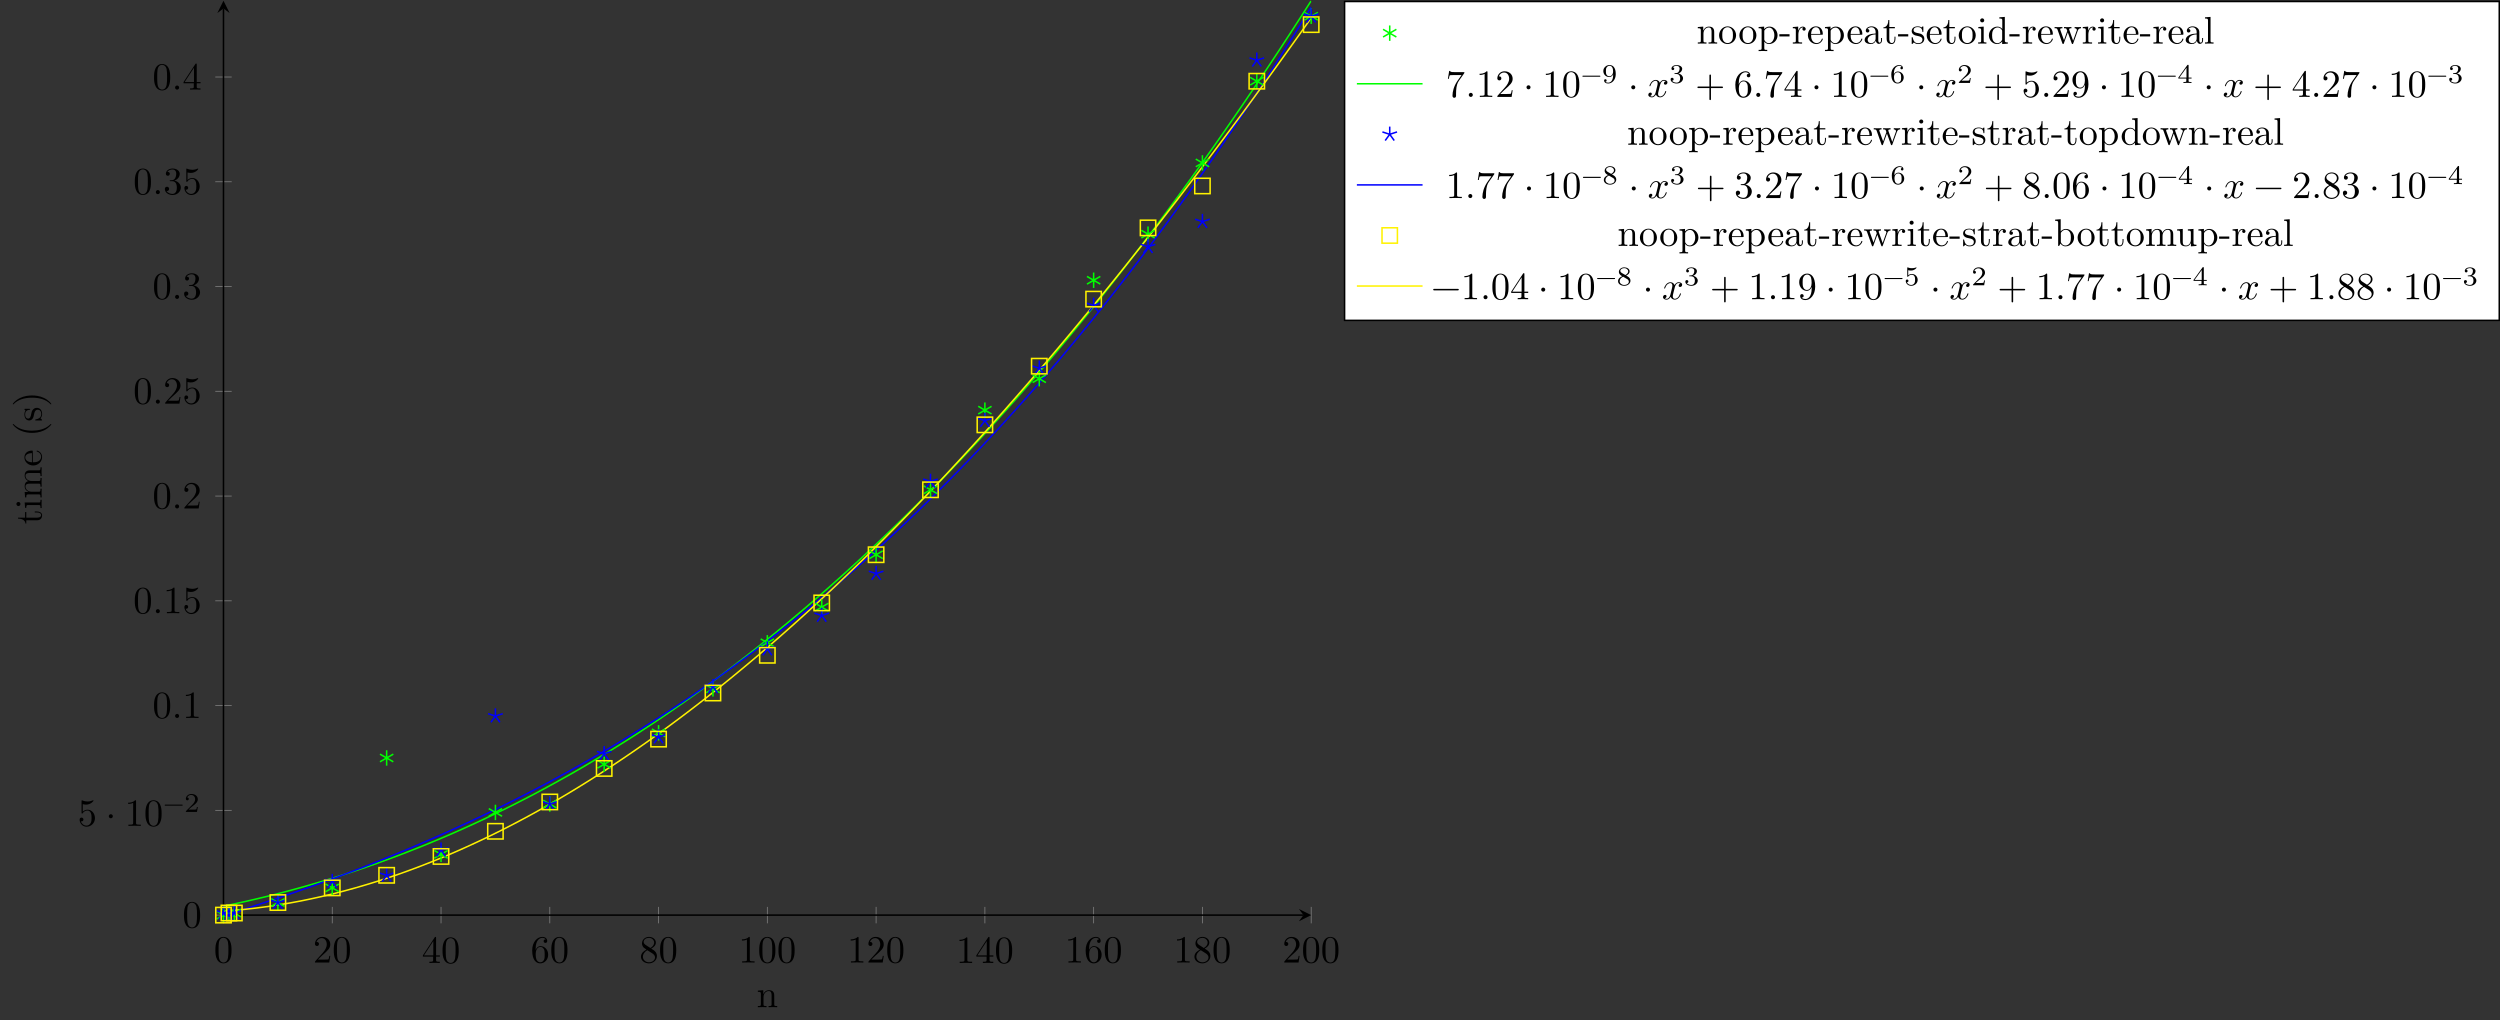 <?xml version="1.0" encoding="UTF-8"?>
<svg xmlns="http://www.w3.org/2000/svg" xmlns:xlink="http://www.w3.org/1999/xlink" width="647.456pt" height="264.172pt" viewBox="0 0 647.456 264.172" version="1.1">
<rect x="0" y="0" width="647.456" height="264.172" fill="#333333" stroke="none"/>
<defs>
<g>
<symbol overflow="visible" id="glyph0-0">
<path style="stroke:none;" d=""/>
</symbol>
<symbol overflow="visible" id="glyph0-1">
<path style="stroke:none;" d="M 4.578 -3.188 C 4.578 -3.984 4.531 -4.781 4.188 -5.516 C 3.734 -6.484 2.906 -6.641 2.5 -6.641 C 1.891 -6.641 1.172 -6.375 0.75 -5.453 C 0.438 -4.766 0.391 -3.984 0.391 -3.188 C 0.391 -2.438 0.422 -1.547 0.844 -0.781 C 1.266 0.016 2 0.219 2.484 0.219 C 3.016 0.219 3.781 0.016 4.219 -0.938 C 4.531 -1.625 4.578 -2.406 4.578 -3.188 Z M 3.766 -3.312 C 3.766 -2.562 3.766 -1.891 3.656 -1.25 C 3.5 -0.297 2.938 0 2.484 0 C 2.094 0 1.5 -0.25 1.328 -1.203 C 1.219 -1.797 1.219 -2.719 1.219 -3.312 C 1.219 -3.953 1.219 -4.609 1.297 -5.141 C 1.484 -6.328 2.234 -6.422 2.484 -6.422 C 2.812 -6.422 3.469 -6.234 3.656 -5.25 C 3.766 -4.688 3.766 -3.938 3.766 -3.312 Z M 3.766 -3.312 "/>
</symbol>
<symbol overflow="visible" id="glyph0-2">
<path style="stroke:none;" d="M 4.469 -1.734 L 4.234 -1.734 C 4.172 -1.438 4.109 -1 4 -0.844 C 3.938 -0.766 3.281 -0.766 3.062 -0.766 L 1.266 -0.766 L 2.328 -1.797 C 3.875 -3.172 4.469 -3.703 4.469 -4.703 C 4.469 -5.844 3.578 -6.641 2.359 -6.641 C 1.234 -6.641 0.5 -5.719 0.5 -4.828 C 0.5 -4.281 1 -4.281 1.031 -4.281 C 1.203 -4.281 1.547 -4.391 1.547 -4.812 C 1.547 -5.062 1.359 -5.328 1.016 -5.328 C 0.938 -5.328 0.922 -5.328 0.891 -5.312 C 1.109 -5.969 1.656 -6.328 2.234 -6.328 C 3.141 -6.328 3.562 -5.516 3.562 -4.703 C 3.562 -3.906 3.078 -3.125 2.516 -2.5 L 0.609 -0.375 C 0.5 -0.266 0.5 -0.234 0.5 0 L 4.203 0 Z M 4.469 -1.734 "/>
</symbol>
<symbol overflow="visible" id="glyph0-3">
<path style="stroke:none;" d="M 4.688 -1.641 L 4.688 -1.953 L 3.703 -1.953 L 3.703 -6.484 C 3.703 -6.688 3.703 -6.75 3.531 -6.75 C 3.453 -6.75 3.422 -6.75 3.344 -6.625 L 0.281 -1.953 L 0.281 -1.641 L 2.938 -1.641 L 2.938 -0.781 C 2.938 -0.422 2.906 -0.312 2.172 -0.312 L 1.969 -0.312 L 1.969 0 C 2.375 -0.031 2.891 -0.031 3.312 -0.031 C 3.734 -0.031 4.25 -0.031 4.672 0 L 4.672 -0.312 L 4.453 -0.312 C 3.719 -0.312 3.703 -0.422 3.703 -0.781 L 3.703 -1.641 Z M 2.984 -1.953 L 0.562 -1.953 L 2.984 -5.672 Z M 2.984 -1.953 "/>
</symbol>
<symbol overflow="visible" id="glyph0-4">
<path style="stroke:none;" d="M 4.562 -2.031 C 4.562 -3.297 3.672 -4.25 2.562 -4.25 C 1.891 -4.25 1.516 -3.75 1.312 -3.266 L 1.312 -3.516 C 1.312 -6.031 2.547 -6.391 3.062 -6.391 C 3.297 -6.391 3.719 -6.328 3.938 -5.984 C 3.781 -5.984 3.391 -5.984 3.391 -5.547 C 3.391 -5.234 3.625 -5.078 3.844 -5.078 C 4 -5.078 4.312 -5.172 4.312 -5.562 C 4.312 -6.156 3.875 -6.641 3.047 -6.641 C 1.766 -6.641 0.422 -5.359 0.422 -3.156 C 0.422 -0.484 1.578 0.219 2.5 0.219 C 3.609 0.219 4.562 -0.719 4.562 -2.031 Z M 3.656 -2.047 C 3.656 -1.562 3.656 -1.062 3.484 -0.703 C 3.188 -0.109 2.734 -0.062 2.5 -0.062 C 1.875 -0.062 1.578 -0.656 1.516 -0.812 C 1.328 -1.281 1.328 -2.078 1.328 -2.25 C 1.328 -3.031 1.656 -4.031 2.547 -4.031 C 2.719 -4.031 3.172 -4.031 3.484 -3.406 C 3.656 -3.047 3.656 -2.531 3.656 -2.047 Z M 3.656 -2.047 "/>
</symbol>
<symbol overflow="visible" id="glyph0-5">
<path style="stroke:none;" d="M 4.562 -1.672 C 4.562 -2.031 4.453 -2.484 4.062 -2.906 C 3.875 -3.109 3.719 -3.203 3.078 -3.609 C 3.797 -3.984 4.281 -4.5 4.281 -5.156 C 4.281 -6.078 3.406 -6.641 2.5 -6.641 C 1.5 -6.641 0.688 -5.906 0.688 -4.969 C 0.688 -4.797 0.703 -4.344 1.125 -3.875 C 1.234 -3.766 1.609 -3.516 1.859 -3.344 C 1.281 -3.047 0.422 -2.5 0.422 -1.5 C 0.422 -0.453 1.438 0.219 2.484 0.219 C 3.609 0.219 4.562 -0.609 4.562 -1.672 Z M 3.844 -5.156 C 3.844 -4.578 3.453 -4.109 2.859 -3.766 L 1.625 -4.562 C 1.172 -4.859 1.125 -5.188 1.125 -5.359 C 1.125 -5.969 1.781 -6.391 2.484 -6.391 C 3.203 -6.391 3.844 -5.875 3.844 -5.156 Z M 4.062 -1.312 C 4.062 -0.578 3.312 -0.062 2.5 -0.062 C 1.641 -0.062 0.922 -0.672 0.922 -1.5 C 0.922 -2.078 1.234 -2.719 2.078 -3.188 L 3.312 -2.406 C 3.594 -2.219 4.062 -1.922 4.062 -1.312 Z M 4.062 -1.312 "/>
</symbol>
<symbol overflow="visible" id="glyph0-6">
<path style="stroke:none;" d="M 4.172 0 L 4.172 -0.312 L 3.859 -0.312 C 2.953 -0.312 2.938 -0.422 2.938 -0.781 L 2.938 -6.375 C 2.938 -6.625 2.938 -6.641 2.703 -6.641 C 2.078 -6 1.203 -6 0.891 -6 L 0.891 -5.688 C 1.094 -5.688 1.672 -5.688 2.188 -5.953 L 2.188 -0.781 C 2.188 -0.422 2.156 -0.312 1.266 -0.312 L 0.953 -0.312 L 0.953 0 C 1.297 -0.031 2.156 -0.031 2.562 -0.031 C 2.953 -0.031 3.828 -0.031 4.172 0 Z M 4.172 0 "/>
</symbol>
<symbol overflow="visible" id="glyph0-7">
<path style="stroke:none;" d="M 4.469 -2 C 4.469 -3.188 3.656 -4.188 2.578 -4.188 C 2.109 -4.188 1.672 -4.031 1.312 -3.672 L 1.312 -5.625 C 1.516 -5.562 1.844 -5.5 2.156 -5.5 C 3.391 -5.5 4.094 -6.406 4.094 -6.531 C 4.094 -6.594 4.062 -6.641 3.984 -6.641 C 3.984 -6.641 3.953 -6.641 3.906 -6.609 C 3.703 -6.516 3.219 -6.312 2.547 -6.312 C 2.156 -6.312 1.688 -6.391 1.219 -6.594 C 1.141 -6.625 1.109 -6.625 1.109 -6.625 C 1 -6.625 1 -6.547 1 -6.391 L 1 -3.438 C 1 -3.266 1 -3.188 1.141 -3.188 C 1.219 -3.188 1.234 -3.203 1.281 -3.266 C 1.391 -3.422 1.75 -3.969 2.562 -3.969 C 3.078 -3.969 3.328 -3.516 3.406 -3.328 C 3.562 -2.953 3.594 -2.578 3.594 -2.078 C 3.594 -1.719 3.594 -1.125 3.344 -0.703 C 3.109 -0.312 2.734 -0.062 2.281 -0.062 C 1.562 -0.062 0.984 -0.594 0.812 -1.172 C 0.844 -1.172 0.875 -1.156 0.984 -1.156 C 1.312 -1.156 1.484 -1.406 1.484 -1.641 C 1.484 -1.891 1.312 -2.141 0.984 -2.141 C 0.844 -2.141 0.5 -2.062 0.5 -1.609 C 0.5 -0.75 1.188 0.219 2.297 0.219 C 3.453 0.219 4.469 -0.734 4.469 -2 Z M 4.469 -2 "/>
</symbol>
<symbol overflow="visible" id="glyph0-8">
<path style="stroke:none;" d="M 1.906 -2.5 C 1.906 -2.781 1.672 -3.016 1.391 -3.016 C 1.094 -3.016 0.859 -2.781 0.859 -2.5 C 0.859 -2.203 1.094 -1.969 1.391 -1.969 C 1.672 -1.969 1.906 -2.203 1.906 -2.5 Z M 1.906 -2.5 "/>
</symbol>
<symbol overflow="visible" id="glyph0-9">
<path style="stroke:none;" d="M 1.906 -0.531 C 1.906 -0.812 1.672 -1.062 1.391 -1.062 C 1.094 -1.062 0.859 -0.812 0.859 -0.531 C 0.859 -0.234 1.094 0 1.391 0 C 1.672 0 1.906 -0.234 1.906 -0.531 Z M 1.906 -0.531 "/>
</symbol>
<symbol overflow="visible" id="glyph0-10">
<path style="stroke:none;" d="M 4.562 -1.703 C 4.562 -2.516 3.922 -3.297 2.891 -3.516 C 3.703 -3.781 4.281 -4.469 4.281 -5.266 C 4.281 -6.078 3.406 -6.641 2.453 -6.641 C 1.453 -6.641 0.688 -6.047 0.688 -5.281 C 0.688 -4.953 0.906 -4.766 1.203 -4.766 C 1.5 -4.766 1.703 -4.984 1.703 -5.281 C 1.703 -5.766 1.234 -5.766 1.094 -5.766 C 1.391 -6.266 2.047 -6.391 2.406 -6.391 C 2.828 -6.391 3.375 -6.172 3.375 -5.281 C 3.375 -5.156 3.344 -4.578 3.094 -4.141 C 2.797 -3.656 2.453 -3.625 2.203 -3.625 C 2.125 -3.609 1.891 -3.594 1.812 -3.594 C 1.734 -3.578 1.672 -3.562 1.672 -3.469 C 1.672 -3.359 1.734 -3.359 1.906 -3.359 L 2.344 -3.359 C 3.156 -3.359 3.531 -2.688 3.531 -1.703 C 3.531 -0.344 2.844 -0.062 2.406 -0.062 C 1.969 -0.062 1.219 -0.234 0.875 -0.812 C 1.219 -0.766 1.531 -0.984 1.531 -1.359 C 1.531 -1.719 1.266 -1.922 0.984 -1.922 C 0.734 -1.922 0.422 -1.781 0.422 -1.344 C 0.422 -0.438 1.344 0.219 2.438 0.219 C 3.656 0.219 4.562 -0.688 4.562 -1.703 Z M 4.562 -1.703 "/>
</symbol>
<symbol overflow="visible" id="glyph0-11">
<path style="stroke:none;" d="M 4.828 -6.422 L 2.406 -6.422 C 1.203 -6.422 1.172 -6.547 1.141 -6.734 L 0.891 -6.734 L 0.562 -4.688 L 0.812 -4.688 C 0.844 -4.844 0.922 -5.469 1.062 -5.594 C 1.125 -5.656 1.906 -5.656 2.031 -5.656 L 4.094 -5.656 L 2.984 -4.078 C 2.078 -2.734 1.75 -1.344 1.75 -0.328 C 1.75 -0.234 1.75 0.219 2.219 0.219 C 2.672 0.219 2.672 -0.234 2.672 -0.328 L 2.672 -0.844 C 2.672 -1.391 2.703 -1.938 2.781 -2.469 C 2.828 -2.703 2.953 -3.562 3.406 -4.172 L 4.75 -6.078 C 4.828 -6.188 4.828 -6.203 4.828 -6.422 Z M 4.828 -6.422 "/>
</symbol>
<symbol overflow="visible" id="glyph0-12">
<path style="stroke:none;" d="M 5.25 -3.75 C 5.25 -4.266 4.672 -4.406 4.328 -4.406 C 3.75 -4.406 3.406 -3.875 3.281 -3.656 C 3.031 -4.312 2.5 -4.406 2.203 -4.406 C 1.172 -4.406 0.594 -3.125 0.594 -2.875 C 0.594 -2.766 0.719 -2.766 0.719 -2.766 C 0.797 -2.766 0.828 -2.797 0.844 -2.875 C 1.188 -3.938 1.844 -4.188 2.188 -4.188 C 2.375 -4.188 2.719 -4.094 2.719 -3.516 C 2.719 -3.203 2.547 -2.547 2.188 -1.141 C 2.031 -0.531 1.672 -0.109 1.234 -0.109 C 1.172 -0.109 0.953 -0.109 0.734 -0.234 C 0.984 -0.297 1.203 -0.5 1.203 -0.781 C 1.203 -1.047 0.984 -1.125 0.844 -1.125 C 0.531 -1.125 0.297 -0.875 0.297 -0.547 C 0.297 -0.094 0.781 0.109 1.219 0.109 C 1.891 0.109 2.25 -0.594 2.266 -0.641 C 2.391 -0.281 2.75 0.109 3.344 0.109 C 4.375 0.109 4.938 -1.172 4.938 -1.422 C 4.938 -1.531 4.859 -1.531 4.828 -1.531 C 4.734 -1.531 4.719 -1.484 4.688 -1.422 C 4.359 -0.344 3.688 -0.109 3.375 -0.109 C 2.984 -0.109 2.828 -0.422 2.828 -0.766 C 2.828 -0.984 2.875 -1.203 2.984 -1.641 L 3.328 -3.016 C 3.391 -3.266 3.625 -4.188 4.312 -4.188 C 4.359 -4.188 4.609 -4.188 4.812 -4.062 C 4.531 -4 4.344 -3.766 4.344 -3.516 C 4.344 -3.359 4.453 -3.172 4.719 -3.172 C 4.938 -3.172 5.25 -3.344 5.25 -3.75 Z M 5.25 -3.75 "/>
</symbol>
<symbol overflow="visible" id="glyph0-13">
<path style="stroke:none;" d="M 7.203 -2.5 C 7.203 -2.609 7.109 -2.688 7 -2.688 L 4.078 -2.688 L 4.078 -5.609 C 4.078 -5.719 3.984 -5.812 3.875 -5.812 C 3.766 -5.812 3.672 -5.719 3.672 -5.609 L 3.672 -2.688 L 0.75 -2.688 C 0.641 -2.688 0.562 -2.609 0.562 -2.5 C 0.562 -2.375 0.641 -2.297 0.75 -2.297 L 3.672 -2.297 L 3.672 0.625 C 3.672 0.734 3.766 0.828 3.875 0.828 C 3.984 0.828 4.078 0.734 4.078 0.625 L 4.078 -2.297 L 7 -2.297 C 7.109 -2.297 7.203 -2.375 7.203 -2.5 Z M 7.203 -2.5 "/>
</symbol>
<symbol overflow="visible" id="glyph0-14">
<path style="stroke:none;" d="M 4.562 -3.281 C 4.562 -5.969 3.406 -6.641 2.516 -6.641 C 1.969 -6.641 1.484 -6.453 1.062 -6.016 C 0.641 -5.562 0.422 -5.141 0.422 -4.391 C 0.422 -3.156 1.297 -2.172 2.406 -2.172 C 3.016 -2.172 3.422 -2.594 3.656 -3.172 L 3.656 -2.844 C 3.656 -0.516 2.625 -0.062 2.047 -0.062 C 1.875 -0.062 1.328 -0.078 1.062 -0.422 C 1.5 -0.422 1.578 -0.703 1.578 -0.875 C 1.578 -1.188 1.344 -1.328 1.125 -1.328 C 0.969 -1.328 0.672 -1.25 0.672 -0.859 C 0.672 -0.188 1.203 0.219 2.047 0.219 C 3.344 0.219 4.562 -1.141 4.562 -3.281 Z M 3.641 -4.203 C 3.641 -3.375 3.297 -2.406 2.422 -2.406 C 2.266 -2.406 1.797 -2.406 1.5 -3.031 C 1.312 -3.406 1.312 -3.891 1.312 -4.391 C 1.312 -4.922 1.312 -5.391 1.531 -5.766 C 1.797 -6.266 2.172 -6.391 2.516 -6.391 C 2.984 -6.391 3.312 -6.047 3.484 -5.609 C 3.594 -5.281 3.641 -4.656 3.641 -4.203 Z M 3.641 -4.203 "/>
</symbol>
<symbol overflow="visible" id="glyph0-15">
<path style="stroke:none;" d="M 7.203 -2.5 C 7.203 -2.609 7.109 -2.688 7 -2.688 L 0.75 -2.688 C 0.641 -2.688 0.562 -2.609 0.562 -2.5 C 0.562 -2.375 0.641 -2.297 0.75 -2.297 L 7 -2.297 C 7.109 -2.297 7.203 -2.375 7.203 -2.5 Z M 7.203 -2.5 "/>
</symbol>
<symbol overflow="visible" id="glyph1-0">
<path style="stroke:none;" d=""/>
</symbol>
<symbol overflow="visible" id="glyph1-1">
<path style="stroke:none;" d="M 5.047 -1.75 C 5.047 -1.828 4.984 -1.891 4.906 -1.891 L 0.531 -1.891 C 0.453 -1.891 0.391 -1.828 0.391 -1.75 C 0.391 -1.672 0.453 -1.609 0.531 -1.609 L 4.906 -1.609 C 4.984 -1.609 5.047 -1.672 5.047 -1.75 Z M 5.047 -1.75 "/>
</symbol>
<symbol overflow="visible" id="glyph1-2">
<path style="stroke:none;" d="M 3.531 -1.266 L 3.297 -1.266 C 3.266 -1.125 3.203 -0.703 3.109 -0.641 C 3.047 -0.594 2.516 -0.594 2.422 -0.594 L 1.125 -0.594 C 1.859 -1.25 2.109 -1.438 2.531 -1.766 C 3.047 -2.172 3.531 -2.609 3.531 -3.281 C 3.531 -4.125 2.781 -4.641 1.891 -4.641 C 1.031 -4.641 0.438 -4.031 0.438 -3.391 C 0.438 -3.031 0.734 -3 0.812 -3 C 0.984 -3 1.188 -3.109 1.188 -3.359 C 1.188 -3.5 1.125 -3.734 0.766 -3.734 C 0.984 -4.234 1.453 -4.391 1.781 -4.391 C 2.484 -4.391 2.844 -3.844 2.844 -3.281 C 2.844 -2.672 2.422 -2.188 2.188 -1.938 L 0.516 -0.266 C 0.438 -0.203 0.438 -0.203 0.438 0 L 3.312 0 Z M 3.531 -1.266 "/>
</symbol>
<symbol overflow="visible" id="glyph1-3">
<path style="stroke:none;" d="M 3.594 -2.297 C 3.594 -4.031 2.828 -4.641 2 -4.641 C 1.781 -4.641 1.297 -4.609 0.891 -4.219 C 0.656 -3.984 0.375 -3.703 0.375 -3.078 C 0.375 -2.188 1.078 -1.531 1.906 -1.531 C 2.453 -1.531 2.766 -1.906 2.922 -2.219 L 2.922 -2.078 C 2.922 -0.344 2.062 -0.078 1.641 -0.078 C 1.484 -0.078 1.125 -0.094 0.922 -0.312 C 1.219 -0.344 1.234 -0.578 1.234 -0.641 C 1.234 -0.812 1.125 -0.969 0.906 -0.969 C 0.703 -0.969 0.578 -0.828 0.578 -0.625 C 0.578 -0.156 0.969 0.141 1.641 0.141 C 2.641 0.141 3.594 -0.797 3.594 -2.297 Z M 2.906 -3 C 2.906 -2.094 2.375 -1.734 1.938 -1.734 C 1.656 -1.734 1.406 -1.828 1.203 -2.141 C 1.047 -2.406 1.047 -2.703 1.047 -3.078 C 1.047 -3.484 1.047 -3.766 1.25 -4.047 C 1.422 -4.281 1.641 -4.438 2.016 -4.438 C 2.375 -4.438 2.578 -4.219 2.688 -4.031 C 2.875 -3.734 2.906 -3.25 2.906 -3 Z M 2.906 -3 "/>
</symbol>
<symbol overflow="visible" id="glyph1-4">
<path style="stroke:none;" d="M 3.594 -1.203 C 3.594 -1.75 3.141 -2.297 2.375 -2.453 C 3.109 -2.719 3.375 -3.25 3.375 -3.672 C 3.375 -4.219 2.734 -4.641 1.969 -4.641 C 1.188 -4.641 0.594 -4.266 0.594 -3.703 C 0.594 -3.469 0.75 -3.328 0.953 -3.328 C 1.172 -3.328 1.312 -3.5 1.312 -3.688 C 1.312 -3.891 1.172 -4.031 0.953 -4.047 C 1.203 -4.359 1.688 -4.438 1.938 -4.438 C 2.25 -4.438 2.703 -4.281 2.703 -3.672 C 2.703 -3.375 2.594 -3.062 2.422 -2.844 C 2.188 -2.578 1.984 -2.562 1.641 -2.547 C 1.469 -2.531 1.453 -2.531 1.422 -2.516 C 1.422 -2.516 1.344 -2.5 1.344 -2.438 C 1.344 -2.328 1.406 -2.328 1.531 -2.328 L 1.906 -2.328 C 2.453 -2.328 2.844 -1.953 2.844 -1.203 C 2.844 -0.344 2.344 -0.078 1.938 -0.078 C 1.656 -0.078 1.047 -0.156 0.75 -0.578 C 1.078 -0.594 1.156 -0.812 1.156 -0.969 C 1.156 -1.188 0.984 -1.344 0.766 -1.344 C 0.578 -1.344 0.375 -1.234 0.375 -0.938 C 0.375 -0.281 1.109 0.141 1.953 0.141 C 2.922 0.141 3.594 -0.516 3.594 -1.203 Z M 3.594 -1.203 "/>
</symbol>
<symbol overflow="visible" id="glyph1-5">
<path style="stroke:none;" d="M 3.594 -1.422 C 3.594 -2.312 2.891 -2.969 2.062 -2.969 C 1.516 -2.969 1.203 -2.594 1.047 -2.281 C 1.047 -2.859 1.094 -3.375 1.359 -3.797 C 1.594 -4.172 1.984 -4.438 2.422 -4.438 C 2.641 -4.438 2.906 -4.375 3.047 -4.188 C 2.875 -4.172 2.734 -4.062 2.734 -3.859 C 2.734 -3.688 2.844 -3.531 3.062 -3.531 C 3.266 -3.531 3.391 -3.672 3.391 -3.875 C 3.391 -4.281 3.094 -4.641 2.406 -4.641 C 1.406 -4.641 0.375 -3.719 0.375 -2.219 C 0.375 -0.406 1.234 0.141 2 0.141 C 2.844 0.141 3.594 -0.516 3.594 -1.422 Z M 2.922 -1.422 C 2.922 -1.031 2.922 -0.734 2.734 -0.469 C 2.562 -0.219 2.344 -0.078 2 -0.078 C 1.641 -0.078 1.375 -0.281 1.234 -0.594 C 1.125 -0.797 1.062 -1.156 1.062 -1.578 C 1.062 -2.25 1.469 -2.766 2.031 -2.766 C 2.359 -2.766 2.562 -2.641 2.75 -2.391 C 2.906 -2.125 2.922 -1.828 2.922 -1.422 Z M 2.922 -1.422 "/>
</symbol>
<symbol overflow="visible" id="glyph1-6">
<path style="stroke:none;" d="M 3.688 -1.141 L 3.688 -1.391 L 2.922 -1.391 L 2.922 -4.516 C 2.922 -4.656 2.922 -4.703 2.766 -4.703 C 2.688 -4.703 2.656 -4.703 2.578 -4.609 L 0.266 -1.391 L 0.266 -1.141 L 2.328 -1.141 L 2.328 -0.578 C 2.328 -0.328 2.328 -0.25 1.766 -0.25 L 1.578 -0.25 L 1.578 0 L 2.625 -0.031 L 3.672 0 L 3.672 -0.25 L 3.484 -0.25 C 2.922 -0.25 2.922 -0.328 2.922 -0.578 L 2.922 -1.141 Z M 2.375 -1.391 L 0.531 -1.391 L 2.375 -3.953 Z M 2.375 -1.391 "/>
</symbol>
<symbol overflow="visible" id="glyph1-7">
<path style="stroke:none;" d="M 3.594 -1.188 C 3.594 -1.641 3.312 -2.031 2.906 -2.266 L 2.484 -2.516 C 3.031 -2.781 3.375 -3.109 3.375 -3.594 C 3.375 -4.281 2.672 -4.641 1.984 -4.641 C 1.219 -4.641 0.594 -4.141 0.594 -3.469 C 0.594 -3.141 0.75 -2.906 0.875 -2.766 C 1 -2.625 1.047 -2.594 1.453 -2.344 C 1.062 -2.172 0.375 -1.797 0.375 -1.062 C 0.375 -0.297 1.188 0.141 1.984 0.141 C 2.859 0.141 3.594 -0.422 3.594 -1.188 Z M 3 -3.594 C 3 -2.969 2.266 -2.656 2.266 -2.656 C 2.266 -2.656 2.234 -2.672 2.188 -2.703 L 1.344 -3.188 C 1.156 -3.297 0.969 -3.484 0.969 -3.734 C 0.969 -4.172 1.469 -4.438 1.984 -4.438 C 2.516 -4.438 3 -4.094 3 -3.594 Z M 3.172 -0.938 C 3.172 -0.406 2.594 -0.078 1.984 -0.078 C 1.344 -0.078 0.797 -0.5 0.797 -1.062 C 0.797 -1.578 1.188 -1.984 1.688 -2.219 C 2.078 -1.984 2.094 -1.984 2.641 -1.656 C 2.828 -1.562 3.172 -1.344 3.172 -0.938 Z M 3.172 -0.938 "/>
</symbol>
<symbol overflow="visible" id="glyph1-8">
<path style="stroke:none;" d="M 3.531 -1.406 C 3.531 -2.188 2.922 -2.922 2.062 -2.922 C 1.75 -2.922 1.391 -2.844 1.078 -2.578 L 1.078 -3.891 C 1.438 -3.812 1.641 -3.812 1.766 -3.812 C 2.688 -3.812 3.234 -4.438 3.234 -4.547 C 3.234 -4.609 3.172 -4.641 3.141 -4.641 C 3.141 -4.641 3.109 -4.641 3.094 -4.609 C 2.922 -4.547 2.547 -4.422 2.031 -4.422 C 1.844 -4.422 1.469 -4.422 1.016 -4.609 C 0.938 -4.641 0.922 -4.641 0.922 -4.641 C 0.828 -4.641 0.828 -4.562 0.828 -4.453 L 0.828 -2.391 C 0.828 -2.266 0.828 -2.188 0.938 -2.188 C 1 -2.188 1.016 -2.203 1.078 -2.281 C 1.391 -2.672 1.812 -2.719 2.047 -2.719 C 2.469 -2.719 2.656 -2.391 2.703 -2.328 C 2.828 -2.109 2.859 -1.844 2.859 -1.438 C 2.859 -1.219 2.859 -0.812 2.656 -0.5 C 2.484 -0.25 2.172 -0.078 1.844 -0.078 C 1.391 -0.078 0.922 -0.328 0.734 -0.797 C 1 -0.781 1.141 -0.953 1.141 -1.141 C 1.141 -1.438 0.875 -1.5 0.797 -1.5 C 0.797 -1.5 0.438 -1.5 0.438 -1.125 C 0.438 -0.484 1.016 0.141 1.844 0.141 C 2.75 0.141 3.531 -0.531 3.531 -1.406 Z M 3.531 -1.406 "/>
</symbol>
<symbol overflow="visible" id="glyph2-0">
<path style="stroke:none;" d=""/>
</symbol>
<symbol overflow="visible" id="glyph2-1">
<path style="stroke:none;" d="M 5.328 0 L 5.328 -0.312 C 4.812 -0.312 4.562 -0.312 4.562 -0.609 L 4.562 -2.516 C 4.562 -3.375 4.562 -3.672 4.25 -4.031 C 4.109 -4.203 3.781 -4.406 3.203 -4.406 C 2.469 -4.406 2 -3.984 1.719 -3.359 L 1.719 -4.406 L 0.312 -4.297 L 0.312 -3.984 C 1.016 -3.984 1.094 -3.922 1.094 -3.422 L 1.094 -0.75 C 1.094 -0.312 0.984 -0.312 0.312 -0.312 L 0.312 0 L 1.453 -0.031 L 2.562 0 L 2.562 -0.312 C 1.891 -0.312 1.781 -0.312 1.781 -0.75 L 1.781 -2.594 C 1.781 -3.625 2.5 -4.188 3.125 -4.188 C 3.766 -4.188 3.875 -3.656 3.875 -3.078 L 3.875 -0.75 C 3.875 -0.312 3.766 -0.312 3.094 -0.312 L 3.094 0 L 4.219 -0.031 Z M 5.328 0 "/>
</symbol>
<symbol overflow="visible" id="glyph2-2">
<path style="stroke:none;" d="M 4.688 -2.141 C 4.688 -3.406 3.703 -4.469 2.5 -4.469 C 1.25 -4.469 0.281 -3.375 0.281 -2.141 C 0.281 -0.844 1.312 0.109 2.484 0.109 C 3.688 0.109 4.688 -0.875 4.688 -2.141 Z M 3.875 -2.219 C 3.875 -1.859 3.875 -1.312 3.656 -0.875 C 3.422 -0.422 2.984 -0.141 2.5 -0.141 C 2.062 -0.141 1.625 -0.344 1.359 -0.812 C 1.109 -1.25 1.109 -1.859 1.109 -2.219 C 1.109 -2.609 1.109 -3.141 1.344 -3.578 C 1.609 -4.031 2.078 -4.25 2.484 -4.25 C 2.922 -4.25 3.344 -4.031 3.609 -3.594 C 3.875 -3.172 3.875 -2.594 3.875 -2.219 Z M 3.875 -2.219 "/>
</symbol>
<symbol overflow="visible" id="glyph2-3">
<path style="stroke:none;" d="M 5.188 -2.156 C 5.188 -3.422 4.234 -4.406 3.109 -4.406 C 2.328 -4.406 1.906 -3.969 1.719 -3.75 L 1.719 -4.406 L 0.281 -4.297 L 0.281 -3.984 C 0.984 -3.984 1.062 -3.922 1.062 -3.484 L 1.062 1.172 C 1.062 1.625 0.953 1.625 0.281 1.625 L 0.281 1.938 L 1.391 1.906 L 2.516 1.938 L 2.516 1.625 C 1.859 1.625 1.75 1.625 1.75 1.172 L 1.75 -0.594 C 1.797 -0.422 2.219 0.109 2.969 0.109 C 4.156 0.109 5.188 -0.875 5.188 -2.156 Z M 4.359 -2.156 C 4.359 -0.953 3.672 -0.109 2.938 -0.109 C 2.531 -0.109 2.156 -0.312 1.891 -0.719 C 1.75 -0.922 1.75 -0.938 1.75 -1.141 L 1.75 -3.359 C 2.031 -3.875 2.516 -4.156 3.031 -4.156 C 3.766 -4.156 4.359 -3.281 4.359 -2.156 Z M 4.359 -2.156 "/>
</symbol>
<symbol overflow="visible" id="glyph2-4">
<path style="stroke:none;" d="M 2.75 -1.859 L 2.75 -2.438 L 0.109 -2.438 L 0.109 -1.859 Z M 2.75 -1.859 "/>
</symbol>
<symbol overflow="visible" id="glyph2-5">
<path style="stroke:none;" d="M 3.625 -3.797 C 3.625 -4.109 3.312 -4.406 2.891 -4.406 C 2.156 -4.406 1.797 -3.734 1.672 -3.312 L 1.672 -4.406 L 0.281 -4.297 L 0.281 -3.984 C 0.984 -3.984 1.062 -3.922 1.062 -3.422 L 1.062 -0.75 C 1.062 -0.312 0.953 -0.312 0.281 -0.312 L 0.281 0 L 1.422 -0.031 C 1.812 -0.031 2.281 -0.031 2.688 0 L 2.688 -0.312 L 2.469 -0.312 C 1.734 -0.312 1.719 -0.422 1.719 -0.781 L 1.719 -2.312 C 1.719 -3.297 2.141 -4.188 2.891 -4.188 C 2.953 -4.188 2.984 -4.188 3 -4.172 C 2.969 -4.172 2.766 -4.047 2.766 -3.781 C 2.766 -3.516 2.984 -3.359 3.203 -3.359 C 3.375 -3.359 3.625 -3.484 3.625 -3.797 Z M 3.625 -3.797 "/>
</symbol>
<symbol overflow="visible" id="glyph2-6">
<path style="stroke:none;" d="M 4.141 -1.188 C 4.141 -1.281 4.062 -1.312 4 -1.312 C 3.922 -1.312 3.891 -1.25 3.875 -1.172 C 3.531 -0.141 2.625 -0.141 2.531 -0.141 C 2.031 -0.141 1.641 -0.438 1.406 -0.812 C 1.109 -1.281 1.109 -1.938 1.109 -2.297 L 3.891 -2.297 C 4.109 -2.297 4.141 -2.297 4.141 -2.516 C 4.141 -3.5 3.594 -4.469 2.359 -4.469 C 1.203 -4.469 0.281 -3.438 0.281 -2.188 C 0.281 -0.859 1.328 0.109 2.469 0.109 C 3.688 0.109 4.141 -1 4.141 -1.188 Z M 3.484 -2.516 L 1.109 -2.516 C 1.172 -4 2.016 -4.25 2.359 -4.25 C 3.375 -4.25 3.484 -2.906 3.484 -2.516 Z M 3.484 -2.516 "/>
</symbol>
<symbol overflow="visible" id="glyph2-7">
<path style="stroke:none;" d="M 4.812 -0.891 L 4.812 -1.453 L 4.562 -1.453 L 4.562 -0.891 C 4.562 -0.312 4.312 -0.25 4.203 -0.25 C 3.875 -0.25 3.844 -0.703 3.844 -0.75 L 3.844 -2.734 C 3.844 -3.156 3.844 -3.547 3.484 -3.922 C 3.094 -4.312 2.594 -4.469 2.109 -4.469 C 1.297 -4.469 0.609 -4 0.609 -3.344 C 0.609 -3.047 0.812 -2.875 1.062 -2.875 C 1.344 -2.875 1.531 -3.078 1.531 -3.328 C 1.531 -3.453 1.469 -3.781 1.016 -3.781 C 1.281 -4.141 1.781 -4.25 2.094 -4.25 C 2.578 -4.25 3.156 -3.859 3.156 -2.969 L 3.156 -2.609 C 2.641 -2.578 1.938 -2.547 1.312 -2.25 C 0.562 -1.906 0.312 -1.391 0.312 -0.953 C 0.312 -0.141 1.281 0.109 1.906 0.109 C 2.578 0.109 3.031 -0.297 3.219 -0.75 C 3.266 -0.359 3.531 0.062 4 0.062 C 4.203 0.062 4.812 -0.078 4.812 -0.891 Z M 3.156 -1.391 C 3.156 -0.453 2.438 -0.109 1.984 -0.109 C 1.5 -0.109 1.094 -0.453 1.094 -0.953 C 1.094 -1.5 1.5 -2.328 3.156 -2.391 Z M 3.156 -1.391 "/>
</symbol>
<symbol overflow="visible" id="glyph2-8">
<path style="stroke:none;" d="M 3.312 -1.234 L 3.312 -1.797 L 3.062 -1.797 L 3.062 -1.25 C 3.062 -0.516 2.766 -0.141 2.391 -0.141 C 1.719 -0.141 1.719 -1.047 1.719 -1.219 L 1.719 -3.984 L 3.156 -3.984 L 3.156 -4.297 L 1.719 -4.297 L 1.719 -6.125 L 1.469 -6.125 C 1.469 -5.312 1.172 -4.25 0.188 -4.203 L 0.188 -3.984 L 1.031 -3.984 L 1.031 -1.234 C 1.031 -0.016 1.969 0.109 2.328 0.109 C 3.031 0.109 3.312 -0.594 3.312 -1.234 Z M 3.312 -1.234 "/>
</symbol>
<symbol overflow="visible" id="glyph2-9">
<path style="stroke:none;" d="M 3.594 -1.281 C 3.594 -1.797 3.297 -2.109 3.172 -2.219 C 2.844 -2.547 2.453 -2.625 2.031 -2.703 C 1.469 -2.812 0.812 -2.938 0.812 -3.516 C 0.812 -3.875 1.062 -4.281 1.922 -4.281 C 3.016 -4.281 3.078 -3.375 3.094 -3.078 C 3.094 -2.984 3.203 -2.984 3.203 -2.984 C 3.344 -2.984 3.344 -3.031 3.344 -3.219 L 3.344 -4.234 C 3.344 -4.391 3.344 -4.469 3.234 -4.469 C 3.188 -4.469 3.156 -4.469 3.031 -4.344 C 3 -4.312 2.906 -4.219 2.859 -4.188 C 2.484 -4.469 2.078 -4.469 1.922 -4.469 C 0.703 -4.469 0.328 -3.797 0.328 -3.234 C 0.328 -2.891 0.484 -2.609 0.75 -2.391 C 1.078 -2.141 1.359 -2.078 2.078 -1.938 C 2.297 -1.891 3.109 -1.734 3.109 -1.016 C 3.109 -0.516 2.766 -0.109 1.984 -0.109 C 1.141 -0.109 0.781 -0.672 0.594 -1.531 C 0.562 -1.656 0.562 -1.688 0.453 -1.688 C 0.328 -1.688 0.328 -1.625 0.328 -1.453 L 0.328 -0.125 C 0.328 0.047 0.328 0.109 0.438 0.109 C 0.484 0.109 0.5 0.094 0.688 -0.094 C 0.703 -0.109 0.703 -0.125 0.891 -0.312 C 1.328 0.094 1.781 0.109 1.984 0.109 C 3.125 0.109 3.594 -0.562 3.594 -1.281 Z M 3.594 -1.281 "/>
</symbol>
<symbol overflow="visible" id="glyph2-10">
<path style="stroke:none;" d="M 2.469 0 L 2.469 -0.312 C 1.797 -0.312 1.766 -0.359 1.766 -0.75 L 1.766 -4.406 L 0.375 -4.297 L 0.375 -3.984 C 1.016 -3.984 1.109 -3.922 1.109 -3.438 L 1.109 -0.75 C 1.109 -0.312 1 -0.312 0.328 -0.312 L 0.328 0 L 1.422 -0.031 C 1.781 -0.031 2.125 -0.016 2.469 0 Z M 1.906 -6.016 C 1.906 -6.297 1.688 -6.547 1.391 -6.547 C 1.047 -6.547 0.844 -6.266 0.844 -6.016 C 0.844 -5.75 1.078 -5.5 1.375 -5.5 C 1.719 -5.5 1.906 -5.766 1.906 -6.016 Z M 1.906 -6.016 "/>
</symbol>
<symbol overflow="visible" id="glyph2-11">
<path style="stroke:none;" d="M 5.25 0 L 5.25 -0.312 C 4.562 -0.312 4.469 -0.375 4.469 -0.875 L 4.469 -6.922 L 3.047 -6.812 L 3.047 -6.5 C 3.734 -6.5 3.812 -6.438 3.812 -5.938 L 3.812 -3.781 C 3.531 -4.141 3.094 -4.406 2.562 -4.406 C 1.391 -4.406 0.344 -3.422 0.344 -2.141 C 0.344 -0.875 1.312 0.109 2.453 0.109 C 3.094 0.109 3.531 -0.234 3.781 -0.547 L 3.781 0.109 Z M 3.781 -1.172 C 3.781 -1 3.781 -0.984 3.672 -0.812 C 3.375 -0.328 2.938 -0.109 2.5 -0.109 C 2.047 -0.109 1.688 -0.375 1.453 -0.75 C 1.203 -1.156 1.172 -1.719 1.172 -2.141 C 1.172 -2.5 1.188 -3.094 1.469 -3.547 C 1.688 -3.859 2.062 -4.188 2.609 -4.188 C 2.953 -4.188 3.375 -4.031 3.672 -3.594 C 3.781 -3.422 3.781 -3.406 3.781 -3.219 Z M 3.781 -1.172 "/>
</symbol>
<symbol overflow="visible" id="glyph2-12">
<path style="stroke:none;" d="M 7.016 -3.984 L 7.016 -4.297 C 6.781 -4.281 6.5 -4.266 6.281 -4.266 L 5.359 -4.297 L 5.359 -3.984 C 5.719 -3.984 5.938 -3.797 5.938 -3.516 C 5.938 -3.453 5.938 -3.422 5.875 -3.297 L 4.969 -0.75 L 3.984 -3.531 C 3.953 -3.656 3.938 -3.672 3.938 -3.719 C 3.938 -3.984 4.328 -3.984 4.531 -3.984 L 4.531 -4.297 L 3.484 -4.266 C 3.188 -4.266 2.906 -4.281 2.609 -4.297 L 2.609 -3.984 C 2.969 -3.984 3.125 -3.969 3.234 -3.844 C 3.281 -3.781 3.391 -3.484 3.453 -3.297 L 2.609 -0.875 L 1.656 -3.531 C 1.609 -3.656 1.609 -3.672 1.609 -3.719 C 1.609 -3.984 2 -3.984 2.188 -3.984 L 2.188 -4.297 L 1.109 -4.266 L 0.172 -4.297 L 0.172 -3.984 C 0.672 -3.984 0.797 -3.953 0.922 -3.641 L 2.172 -0.109 C 2.219 0.031 2.25 0.109 2.375 0.109 C 2.516 0.109 2.531 0.047 2.578 -0.094 L 3.594 -2.906 L 4.609 -0.078 C 4.641 0.031 4.672 0.109 4.812 0.109 C 4.938 0.109 4.969 0.016 5 -0.078 L 6.172 -3.344 C 6.344 -3.844 6.656 -3.984 7.016 -3.984 Z M 7.016 -3.984 "/>
</symbol>
<symbol overflow="visible" id="glyph2-13">
<path style="stroke:none;" d="M 2.547 0 L 2.547 -0.312 C 1.875 -0.312 1.766 -0.312 1.766 -0.75 L 1.766 -6.922 L 0.328 -6.812 L 0.328 -6.5 C 1.031 -6.5 1.109 -6.438 1.109 -5.938 L 1.109 -0.75 C 1.109 -0.312 1 -0.312 0.328 -0.312 L 0.328 0 L 1.438 -0.031 Z M 2.547 0 "/>
</symbol>
<symbol overflow="visible" id="glyph2-14">
<path style="stroke:none;" d="M 5.188 -2.156 C 5.188 -3.422 4.219 -4.406 3.078 -4.406 C 2.297 -4.406 1.875 -3.938 1.719 -3.766 L 1.719 -6.922 L 0.281 -6.812 L 0.281 -6.5 C 0.984 -6.5 1.062 -6.438 1.062 -5.938 L 1.062 0 L 1.312 0 L 1.672 -0.625 C 1.812 -0.391 2.234 0.109 2.969 0.109 C 4.156 0.109 5.188 -0.875 5.188 -2.156 Z M 4.359 -2.156 C 4.359 -1.797 4.344 -1.203 4.062 -0.75 C 3.844 -0.438 3.469 -0.109 2.938 -0.109 C 2.484 -0.109 2.125 -0.344 1.891 -0.719 C 1.75 -0.922 1.75 -0.953 1.75 -1.141 L 1.75 -3.188 C 1.75 -3.375 1.75 -3.391 1.859 -3.547 C 2.25 -4.109 2.797 -4.188 3.031 -4.188 C 3.484 -4.188 3.844 -3.922 4.078 -3.547 C 4.344 -3.141 4.359 -2.578 4.359 -2.156 Z M 4.359 -2.156 "/>
</symbol>
<symbol overflow="visible" id="glyph2-15">
<path style="stroke:none;" d="M 8.109 0 L 8.109 -0.312 C 7.594 -0.312 7.344 -0.312 7.328 -0.609 L 7.328 -2.516 C 7.328 -3.375 7.328 -3.672 7.016 -4.031 C 6.875 -4.203 6.547 -4.406 5.969 -4.406 C 5.141 -4.406 4.688 -3.812 4.531 -3.422 C 4.391 -4.297 3.656 -4.406 3.203 -4.406 C 2.469 -4.406 2 -3.984 1.719 -3.359 L 1.719 -4.406 L 0.312 -4.297 L 0.312 -3.984 C 1.016 -3.984 1.094 -3.922 1.094 -3.422 L 1.094 -0.75 C 1.094 -0.312 0.984 -0.312 0.312 -0.312 L 0.312 0 L 1.453 -0.031 L 2.562 0 L 2.562 -0.312 C 1.891 -0.312 1.781 -0.312 1.781 -0.75 L 1.781 -2.594 C 1.781 -3.625 2.5 -4.188 3.125 -4.188 C 3.766 -4.188 3.875 -3.656 3.875 -3.078 L 3.875 -0.75 C 3.875 -0.312 3.766 -0.312 3.094 -0.312 L 3.094 0 L 4.219 -0.031 L 5.328 0 L 5.328 -0.312 C 4.672 -0.312 4.562 -0.312 4.562 -0.75 L 4.562 -2.594 C 4.562 -3.625 5.266 -4.188 5.906 -4.188 C 6.531 -4.188 6.641 -3.656 6.641 -3.078 L 6.641 -0.75 C 6.641 -0.312 6.531 -0.312 5.859 -0.312 L 5.859 0 L 6.984 -0.031 Z M 8.109 0 "/>
</symbol>
<symbol overflow="visible" id="glyph2-16">
<path style="stroke:none;" d="M 5.328 0 L 5.328 -0.312 C 4.641 -0.312 4.562 -0.375 4.562 -0.875 L 4.562 -4.406 L 3.094 -4.297 L 3.094 -3.984 C 3.781 -3.984 3.875 -3.922 3.875 -3.422 L 3.875 -1.656 C 3.875 -0.781 3.391 -0.109 2.656 -0.109 C 1.828 -0.109 1.781 -0.578 1.781 -1.094 L 1.781 -4.406 L 0.312 -4.297 L 0.312 -3.984 C 1.094 -3.984 1.094 -3.953 1.094 -3.078 L 1.094 -1.578 C 1.094 -0.797 1.094 0.109 2.609 0.109 C 3.172 0.109 3.609 -0.172 3.891 -0.781 L 3.891 0.109 Z M 5.328 0 "/>
</symbol>
<symbol overflow="visible" id="glyph3-0">
<path style="stroke:none;" d=""/>
</symbol>
<symbol overflow="visible" id="glyph3-1">
<path style="stroke:none;" d="M -1.234 -3.312 L -1.797 -3.312 L -1.797 -3.062 L -1.25 -3.062 C -0.516 -3.062 -0.141 -2.766 -0.141 -2.391 C -0.141 -1.719 -1.047 -1.719 -1.219 -1.719 L -3.984 -1.719 L -3.984 -3.156 L -4.297 -3.156 L -4.297 -1.719 L -6.125 -1.719 L -6.125 -1.469 C -5.312 -1.469 -4.25 -1.172 -4.203 -0.188 L -3.984 -0.188 L -3.984 -1.031 L -1.234 -1.031 C -0.016 -1.031 0.109 -1.969 0.109 -2.328 C 0.109 -3.031 -0.594 -3.312 -1.234 -3.312 Z M -1.234 -3.312 "/>
</symbol>
<symbol overflow="visible" id="glyph3-2">
<path style="stroke:none;" d="M 0 -2.469 L -0.312 -2.469 C -0.312 -1.797 -0.359 -1.766 -0.75 -1.766 L -4.406 -1.766 L -4.297 -0.375 L -3.984 -0.375 C -3.984 -1.016 -3.922 -1.109 -3.438 -1.109 L -0.75 -1.109 C -0.312 -1.109 -0.312 -1 -0.312 -0.328 L 0 -0.328 L -0.031 -1.422 C -0.031 -1.781 -0.016 -2.125 0 -2.469 Z M -6.016 -1.906 C -6.297 -1.906 -6.547 -1.688 -6.547 -1.391 C -6.547 -1.047 -6.266 -0.844 -6.016 -0.844 C -5.75 -0.844 -5.5 -1.078 -5.5 -1.375 C -5.5 -1.719 -5.766 -1.906 -6.016 -1.906 Z M -6.016 -1.906 "/>
</symbol>
<symbol overflow="visible" id="glyph3-3">
<path style="stroke:none;" d="M 0 -8.109 L -0.312 -8.109 C -0.312 -7.594 -0.312 -7.344 -0.609 -7.328 L -2.516 -7.328 C -3.375 -7.328 -3.672 -7.328 -4.031 -7.016 C -4.203 -6.875 -4.406 -6.547 -4.406 -5.969 C -4.406 -5.141 -3.812 -4.688 -3.422 -4.531 C -4.297 -4.391 -4.406 -3.656 -4.406 -3.203 C -4.406 -2.469 -3.984 -2 -3.359 -1.719 L -4.406 -1.719 L -4.297 -0.312 L -3.984 -0.312 C -3.984 -1.016 -3.922 -1.094 -3.422 -1.094 L -0.75 -1.094 C -0.312 -1.094 -0.312 -0.984 -0.312 -0.312 L 0 -0.312 L -0.031 -1.453 L 0 -2.562 L -0.312 -2.562 C -0.312 -1.891 -0.312 -1.781 -0.75 -1.781 L -2.594 -1.781 C -3.625 -1.781 -4.188 -2.5 -4.188 -3.125 C -4.188 -3.766 -3.656 -3.875 -3.078 -3.875 L -0.75 -3.875 C -0.312 -3.875 -0.312 -3.766 -0.312 -3.094 L 0 -3.094 L -0.031 -4.219 L 0 -5.328 L -0.312 -5.328 C -0.312 -4.672 -0.312 -4.562 -0.75 -4.562 L -2.594 -4.562 C -3.625 -4.562 -4.188 -5.266 -4.188 -5.906 C -4.188 -6.531 -3.656 -6.641 -3.078 -6.641 L -0.75 -6.641 C -0.312 -6.641 -0.312 -6.531 -0.312 -5.859 L 0 -5.859 L -0.031 -6.984 Z M 0 -8.109 "/>
</symbol>
<symbol overflow="visible" id="glyph3-4">
<path style="stroke:none;" d="M -1.188 -4.141 C -1.281 -4.141 -1.312 -4.062 -1.312 -4 C -1.312 -3.922 -1.25 -3.891 -1.172 -3.875 C -0.141 -3.531 -0.141 -2.625 -0.141 -2.531 C -0.141 -2.031 -0.438 -1.641 -0.812 -1.406 C -1.281 -1.109 -1.938 -1.109 -2.297 -1.109 L -2.297 -3.891 C -2.297 -4.109 -2.297 -4.141 -2.516 -4.141 C -3.5 -4.141 -4.469 -3.594 -4.469 -2.359 C -4.469 -1.203 -3.438 -0.281 -2.188 -0.281 C -0.859 -0.281 0.109 -1.328 0.109 -2.469 C 0.109 -3.688 -1 -4.141 -1.188 -4.141 Z M -2.516 -3.484 L -2.516 -1.109 C -4 -1.172 -4.25 -2.016 -4.25 -2.359 C -4.25 -3.375 -2.906 -3.484 -2.516 -3.484 Z M -2.516 -3.484 "/>
</symbol>
<symbol overflow="visible" id="glyph3-5">
<path style="stroke:none;" d="M 2.391 -3.297 C 2.359 -3.297 2.344 -3.297 2.172 -3.125 C 0.922 -1.891 -0.969 -1.562 -2.5 -1.562 C -4.234 -1.562 -5.969 -1.938 -7.203 -3.172 C -7.328 -3.297 -7.344 -3.297 -7.375 -3.297 C -7.453 -3.297 -7.484 -3.266 -7.484 -3.203 C -7.484 -3.094 -6.797 -2.203 -5.531 -1.609 C -4.438 -1.109 -3.328 -0.984 -2.5 -0.984 C -1.719 -0.984 -0.516 -1.094 0.625 -1.641 C 1.844 -2.25 2.5 -3.094 2.5 -3.203 C 2.5 -3.266 2.469 -3.297 2.391 -3.297 Z M 2.391 -3.297 "/>
</symbol>
<symbol overflow="visible" id="glyph3-6">
<path style="stroke:none;" d="M -1.281 -3.594 C -1.797 -3.594 -2.109 -3.297 -2.219 -3.172 C -2.547 -2.844 -2.625 -2.453 -2.703 -2.031 C -2.812 -1.469 -2.938 -0.812 -3.516 -0.812 C -3.875 -0.812 -4.281 -1.062 -4.281 -1.922 C -4.281 -3.016 -3.375 -3.078 -3.078 -3.094 C -2.984 -3.094 -2.984 -3.203 -2.984 -3.203 C -2.984 -3.344 -3.031 -3.344 -3.219 -3.344 L -4.234 -3.344 C -4.391 -3.344 -4.469 -3.344 -4.469 -3.234 C -4.469 -3.188 -4.469 -3.156 -4.344 -3.031 C -4.312 -3 -4.219 -2.906 -4.188 -2.859 C -4.469 -2.484 -4.469 -2.078 -4.469 -1.922 C -4.469 -0.703 -3.797 -0.328 -3.234 -0.328 C -2.891 -0.328 -2.609 -0.484 -2.391 -0.75 C -2.141 -1.078 -2.078 -1.359 -1.938 -2.078 C -1.891 -2.297 -1.734 -3.109 -1.016 -3.109 C -0.516 -3.109 -0.109 -2.766 -0.109 -1.984 C -0.109 -1.141 -0.672 -0.781 -1.531 -0.594 C -1.656 -0.562 -1.688 -0.562 -1.688 -0.453 C -1.688 -0.328 -1.625 -0.328 -1.453 -0.328 L -0.125 -0.328 C 0.047 -0.328 0.109 -0.328 0.109 -0.438 C 0.109 -0.484 0.094 -0.5 -0.094 -0.688 C -0.109 -0.703 -0.125 -0.703 -0.312 -0.891 C 0.094 -1.328 0.109 -1.781 0.109 -1.984 C 0.109 -3.125 -0.562 -3.594 -1.281 -3.594 Z M -1.281 -3.594 "/>
</symbol>
<symbol overflow="visible" id="glyph3-7">
<path style="stroke:none;" d="M -2.5 -2.875 C -3.266 -2.875 -4.469 -2.766 -5.609 -2.219 C -6.828 -1.625 -7.484 -0.766 -7.484 -0.672 C -7.484 -0.609 -7.438 -0.562 -7.375 -0.562 C -7.344 -0.562 -7.328 -0.562 -7.141 -0.75 C -6.156 -1.734 -4.578 -2.297 -2.5 -2.297 C -0.781 -2.297 0.969 -1.938 2.219 -0.703 C 2.344 -0.562 2.359 -0.562 2.391 -0.562 C 2.453 -0.562 2.5 -0.609 2.5 -0.672 C 2.5 -0.766 1.812 -1.672 0.547 -2.25 C -0.547 -2.766 -1.656 -2.875 -2.5 -2.875 Z M -2.5 -2.875 "/>
</symbol>
</g>
<clipPath id="clip1">
  <path d="M 57.879 0.195 L 339.574 0.195 L 339.574 236.996 L 57.879 236.996 Z M 57.879 0.195 "/>
</clipPath>
<clipPath id="clip2">
  <path d="M 348 0 L 647.457 0 L 647.457 83 L 348 83 Z M 348 0 "/>
</clipPath>
<clipPath id="clip3">
  <path d="M 348 0 L 647.457 0 L 647.457 84 L 348 84 Z M 348 0 "/>
</clipPath>
</defs>
<g id="surface1">
<path style="fill:none;stroke-width:0.199;stroke-linecap:butt;stroke-linejoin:miter;stroke:rgb(50%,50%,50%);stroke-opacity:1;stroke-miterlimit:10;" d="M -0 -2.127 L -0 2.127 M 28.168 -2.127 L 28.168 2.127 M 56.34 -2.127 L 56.34 2.127 M 84.508 -2.127 L 84.508 2.127 M 112.68 -2.127 L 112.68 2.127 M 140.848 -2.127 L 140.848 2.127 M 169.016 -2.127 L 169.016 2.127 M 197.187 -2.127 L 197.187 2.127 M 225.355 -2.127 L 225.355 2.127 M 253.527 -2.127 L 253.527 2.127 M 281.695 -2.127 L 281.695 2.127 " transform="matrix(1,0,0,-1,57.879,236.998)"/>
<path style="fill:none;stroke-width:0.199;stroke-linecap:butt;stroke-linejoin:miter;stroke:rgb(50%,50%,50%);stroke-opacity:1;stroke-miterlimit:10;" d="M -2.125 0.002 L 2.125 0.002 M -2.125 27.131 L 2.125 27.131 M -2.125 54.264 L 2.125 54.264 M -2.125 81.396 L 2.125 81.396 M -2.125 108.525 L 2.125 108.525 M -2.125 135.658 L 2.125 135.658 M -2.125 162.791 L 2.125 162.791 M -2.125 189.924 L 2.125 189.924 M -2.125 217.053 L 2.125 217.053 " transform="matrix(1,0,0,-1,57.879,236.998)"/>
<path style="fill:none;stroke-width:0.399;stroke-linecap:butt;stroke-linejoin:miter;stroke:rgb(0%,0%,0%);stroke-opacity:1;stroke-miterlimit:10;" d="M -0 0.002 L 279.703 0.002 " transform="matrix(1,0,0,-1,57.879,236.998)"/>
<path style=" stroke:none;fill-rule:nonzero;fill:rgb(0%,0%,0%);fill-opacity:1;" d="M 339.574 236.996 L 336.387 235.402 L 337.582 236.996 L 336.387 238.594 "/>
<path style="fill:none;stroke-width:0.399;stroke-linecap:butt;stroke-linejoin:miter;stroke:rgb(0%,0%,0%);stroke-opacity:1;stroke-miterlimit:10;" d="M -0 0.002 L -0 234.81 " transform="matrix(1,0,0,-1,57.879,236.998)"/>
<path style=" stroke:none;fill-rule:nonzero;fill:rgb(0%,0%,0%);fill-opacity:1;" d="M 57.879 0.195 L 56.285 3.383 L 57.879 2.188 L 59.473 3.383 "/>
<g style="fill:rgb(0%,0%,0%);fill-opacity:1;">
  <use xlink:href="#glyph0-1" x="55.388" y="249.279"/>
</g>
<g style="fill:rgb(0%,0%,0%);fill-opacity:1;">
  <use xlink:href="#glyph0-2" x="81.067" y="249.279"/>
  <use xlink:href="#glyph0-1" x="86.048" y="249.279"/>
</g>
<g style="fill:rgb(0%,0%,0%);fill-opacity:1;">
  <use xlink:href="#glyph0-3" x="109.236" y="249.389"/>
  <use xlink:href="#glyph0-1" x="114.217" y="249.389"/>
</g>
<g style="fill:rgb(0%,0%,0%);fill-opacity:1;">
  <use xlink:href="#glyph0-4" x="137.405" y="249.279"/>
  <use xlink:href="#glyph0-1" x="142.386" y="249.279"/>
</g>
<g style="fill:rgb(0%,0%,0%);fill-opacity:1;">
  <use xlink:href="#glyph0-5" x="165.574" y="249.279"/>
  <use xlink:href="#glyph0-1" x="170.555" y="249.279"/>
</g>
<g style="fill:rgb(0%,0%,0%);fill-opacity:1;">
  <use xlink:href="#glyph0-6" x="191.253" y="249.279"/>
  <use xlink:href="#glyph0-1" x="196.234" y="249.279"/>
  <use xlink:href="#glyph0-1" x="201.216" y="249.279"/>
</g>
<g style="fill:rgb(0%,0%,0%);fill-opacity:1;">
  <use xlink:href="#glyph0-6" x="219.422" y="249.279"/>
  <use xlink:href="#glyph0-2" x="224.403" y="249.279"/>
  <use xlink:href="#glyph0-1" x="229.385" y="249.279"/>
</g>
<g style="fill:rgb(0%,0%,0%);fill-opacity:1;">
  <use xlink:href="#glyph0-6" x="247.591" y="249.389"/>
  <use xlink:href="#glyph0-3" x="252.572" y="249.389"/>
  <use xlink:href="#glyph0-1" x="257.554" y="249.389"/>
</g>
<g style="fill:rgb(0%,0%,0%);fill-opacity:1;">
  <use xlink:href="#glyph0-6" x="275.76" y="249.279"/>
  <use xlink:href="#glyph0-4" x="280.741" y="249.279"/>
  <use xlink:href="#glyph0-1" x="285.723" y="249.279"/>
</g>
<g style="fill:rgb(0%,0%,0%);fill-opacity:1;">
  <use xlink:href="#glyph0-6" x="303.93" y="249.279"/>
  <use xlink:href="#glyph0-5" x="308.911" y="249.279"/>
  <use xlink:href="#glyph0-1" x="313.893" y="249.279"/>
</g>
<g style="fill:rgb(0%,0%,0%);fill-opacity:1;">
  <use xlink:href="#glyph0-2" x="332.099" y="249.279"/>
  <use xlink:href="#glyph0-1" x="337.08" y="249.279"/>
  <use xlink:href="#glyph0-1" x="342.062" y="249.279"/>
</g>
<g style="fill:rgb(0%,0%,0%);fill-opacity:1;">
  <use xlink:href="#glyph0-1" x="47.251" y="240.206"/>
</g>
<g style="fill:rgb(0%,0%,0%);fill-opacity:1;">
  <use xlink:href="#glyph0-7" x="20.123" y="213.885"/>
</g>
<g style="fill:rgb(0%,0%,0%);fill-opacity:1;">
  <use xlink:href="#glyph0-8" x="27.316" y="213.885"/>
</g>
<g style="fill:rgb(0%,0%,0%);fill-opacity:1;">
  <use xlink:href="#glyph0-6" x="32.297" y="213.885"/>
  <use xlink:href="#glyph0-1" x="37.279" y="213.885"/>
</g>
<g style="fill:rgb(0%,0%,0%);fill-opacity:1;">
  <use xlink:href="#glyph1-1" x="42.264" y="210.268"/>
  <use xlink:href="#glyph1-2" x="47.699" y="210.268"/>
</g>
<g style="fill:rgb(0%,0%,0%);fill-opacity:1;">
  <use xlink:href="#glyph0-1" x="39.5" y="185.943"/>
  <use xlink:href="#glyph0-9" x="44.481" y="185.943"/>
  <use xlink:href="#glyph0-6" x="47.251" y="185.943"/>
</g>
<g style="fill:rgb(0%,0%,0%);fill-opacity:1;">
  <use xlink:href="#glyph0-1" x="34.519" y="158.812"/>
  <use xlink:href="#glyph0-9" x="39.5" y="158.812"/>
  <use xlink:href="#glyph0-6" x="42.27" y="158.812"/>
  <use xlink:href="#glyph0-7" x="47.251" y="158.812"/>
</g>
<g style="fill:rgb(0%,0%,0%);fill-opacity:1;">
  <use xlink:href="#glyph0-1" x="39.5" y="131.681"/>
  <use xlink:href="#glyph0-9" x="44.481" y="131.681"/>
  <use xlink:href="#glyph0-2" x="47.251" y="131.681"/>
</g>
<g style="fill:rgb(0%,0%,0%);fill-opacity:1;">
  <use xlink:href="#glyph0-1" x="34.519" y="104.549"/>
  <use xlink:href="#glyph0-9" x="39.5" y="104.549"/>
  <use xlink:href="#glyph0-2" x="42.27" y="104.549"/>
  <use xlink:href="#glyph0-7" x="47.251" y="104.549"/>
</g>
<g style="fill:rgb(0%,0%,0%);fill-opacity:1;">
  <use xlink:href="#glyph0-1" x="39.5" y="77.418"/>
  <use xlink:href="#glyph0-9" x="44.481" y="77.418"/>
  <use xlink:href="#glyph0-10" x="47.251" y="77.418"/>
</g>
<g style="fill:rgb(0%,0%,0%);fill-opacity:1;">
  <use xlink:href="#glyph0-1" x="34.519" y="50.286"/>
  <use xlink:href="#glyph0-9" x="39.5" y="50.286"/>
  <use xlink:href="#glyph0-10" x="42.27" y="50.286"/>
  <use xlink:href="#glyph0-7" x="47.251" y="50.286"/>
</g>
<g style="fill:rgb(0%,0%,0%);fill-opacity:1;">
  <use xlink:href="#glyph0-1" x="39.5" y="23.21"/>
  <use xlink:href="#glyph0-9" x="44.481" y="23.21"/>
  <use xlink:href="#glyph0-3" x="47.251" y="23.21"/>
</g>
<g clip-path="url(#clip1)" clip-rule="nonzero">
<path style="fill:none;stroke-width:0.399;stroke-linecap:butt;stroke-linejoin:miter;stroke:rgb(0%,100%,0%);stroke-opacity:1;stroke-miterlimit:10;" d="M -0 2.314 C -0 2.314 2.055 2.74 2.844 2.908 C 3.637 3.08 4.902 3.357 5.691 3.533 C 6.48 3.713 7.746 4.002 8.535 4.189 C 9.324 4.373 10.594 4.678 11.383 4.873 C 12.172 5.068 13.437 5.385 14.226 5.588 C 15.016 5.791 16.281 6.123 17.074 6.334 C 17.863 6.549 19.129 6.893 19.918 7.111 C 20.707 7.334 21.973 7.693 22.762 7.92 C 23.555 8.15 24.82 8.525 25.609 8.76 C 26.398 8.998 27.664 9.389 28.453 9.635 C 29.242 9.881 30.512 10.279 31.301 10.537 C 32.09 10.791 33.355 11.209 34.144 11.471 C 34.934 11.736 36.199 12.166 36.992 12.439 C 37.781 12.713 39.047 13.158 39.836 13.439 C 40.625 13.721 41.891 14.178 42.68 14.471 C 43.473 14.76 44.738 15.236 45.527 15.533 C 46.316 15.834 47.582 16.322 48.371 16.635 C 49.16 16.943 50.43 17.443 51.219 17.764 C 52.008 18.084 53.273 18.6 54.062 18.928 C 54.851 19.256 56.117 19.787 56.91 20.127 C 57.699 20.463 58.965 21.01 59.754 21.357 C 60.543 21.701 61.809 22.268 62.598 22.623 C 63.387 22.978 64.656 23.557 65.445 23.92 C 66.234 24.287 67.5 24.881 68.289 25.252 C 69.078 25.627 70.344 26.236 71.137 26.623 C 71.926 27.006 73.191 27.631 73.98 28.025 C 74.769 28.416 76.035 29.057 76.824 29.463 C 77.617 29.865 78.883 30.521 79.672 30.932 C 80.461 31.346 81.726 32.018 82.516 32.439 C 83.305 32.865 84.574 33.549 85.363 33.982 C 86.152 34.416 87.418 35.119 88.207 35.56 C 88.996 36.006 90.262 36.725 91.055 37.174 C 91.844 37.627 93.109 38.361 93.898 38.826 C 94.687 39.287 95.953 40.037 96.742 40.51 C 97.535 40.986 98.801 41.752 99.59 42.232 C 100.379 42.717 101.644 43.498 102.433 43.994 C 103.223 44.486 104.492 45.287 105.281 45.787 C 106.07 46.291 107.336 47.107 108.125 47.623 C 108.914 48.135 110.18 48.967 110.973 49.49 C 111.762 50.014 113.027 50.865 113.816 51.396 C 114.605 51.932 115.871 52.799 116.66 53.342 C 117.453 53.889 118.719 54.771 119.508 55.326 C 120.297 55.881 121.562 56.779 122.351 57.346 C 123.141 57.912 124.41 58.826 125.199 59.404 C 125.988 59.978 127.254 60.912 128.043 61.498 C 128.832 62.088 130.098 63.037 130.891 63.635 C 131.68 64.232 132.945 65.197 133.734 65.807 C 134.523 66.416 135.789 67.4 136.578 68.021 C 137.371 68.639 138.637 69.643 139.426 70.271 C 140.215 70.9 141.48 71.92 142.269 72.561 C 143.059 73.201 144.328 74.24 145.117 74.893 C 145.906 75.545 147.172 76.6 147.961 77.26 C 148.75 77.924 150.016 78.994 150.809 79.67 C 151.598 80.346 152.863 81.436 153.652 82.119 C 154.441 82.803 155.707 83.912 156.496 84.607 C 157.285 85.307 158.555 86.432 159.344 87.139 C 160.133 87.846 161.398 88.99 162.187 89.709 C 162.976 90.428 164.242 91.588 165.035 92.318 C 165.824 93.049 167.09 94.228 167.879 94.971 C 168.668 95.713 169.934 96.912 170.723 97.666 C 171.516 98.416 172.781 99.635 173.57 100.4 C 174.359 101.162 175.625 102.4 176.414 103.174 C 177.203 103.951 178.473 105.205 179.262 105.99 C 180.051 106.779 181.316 108.053 182.105 108.85 C 182.894 109.65 184.16 110.943 184.953 111.752 C 185.742 112.564 187.008 113.873 187.797 114.697 C 188.586 115.518 189.851 116.85 190.641 117.682 C 191.434 118.518 192.699 119.865 193.488 120.713 C 194.277 121.557 195.543 122.924 196.332 123.783 C 197.121 124.643 198.391 126.029 199.18 126.896 C 199.969 127.768 201.234 129.174 202.023 130.057 C 202.812 130.939 204.078 132.361 204.871 133.256 C 205.66 134.15 206.926 135.596 207.715 136.502 C 208.504 137.408 209.769 138.873 210.559 139.791 C 211.351 140.709 212.617 142.193 213.406 143.123 C 214.195 144.053 215.461 145.557 216.25 146.502 C 217.039 147.443 218.309 148.967 219.098 149.92 C 219.887 150.877 221.152 152.42 221.941 153.389 C 222.73 154.357 223.996 155.916 224.789 156.896 C 225.578 157.877 226.844 159.459 227.633 160.455 C 228.422 161.447 229.687 163.049 230.476 164.053 C 231.269 165.06 232.535 166.682 233.324 167.701 C 234.113 168.717 235.379 170.361 236.168 171.393 C 236.957 172.424 238.226 174.084 239.016 175.127 C 239.805 176.174 241.07 177.857 241.859 178.912 C 242.648 179.967 243.914 181.674 244.707 182.74 C 245.496 183.81 246.762 185.533 247.551 186.615 C 248.34 187.697 249.605 189.443 250.394 190.537 C 251.184 191.635 252.453 193.4 253.242 194.506 C 254.031 195.615 255.297 197.4 256.086 198.521 C 256.875 199.643 258.141 201.451 258.933 202.584 C 259.723 203.721 260.988 205.549 261.777 206.693 C 262.566 207.842 263.832 209.693 264.621 210.853 C 265.414 212.014 266.68 213.885 267.469 215.057 C 268.258 216.228 269.523 218.123 270.312 219.31 C 271.101 220.494 272.371 222.408 273.16 223.611 C 273.949 224.81 275.215 226.744 276.004 227.959 C 276.793 229.174 278.058 231.127 278.851 232.357 C 279.641 233.584 281.695 236.803 281.695 236.803 " transform="matrix(1,0,0,-1,57.879,236.998)"/>
<path style="fill:none;stroke-width:0.399;stroke-linecap:butt;stroke-linejoin:miter;stroke:rgb(0%,0%,100%);stroke-opacity:1;stroke-miterlimit:10;" d="M -0 -0.154 C -0 -0.154 2.055 0.486 2.844 0.736 C 3.637 0.986 4.902 1.389 5.691 1.643 C 6.48 1.896 7.746 2.307 8.535 2.564 C 9.324 2.822 10.594 3.24 11.383 3.502 C 12.172 3.764 13.437 4.189 14.226 4.455 C 15.016 4.725 16.281 5.154 17.074 5.428 C 17.863 5.697 19.129 6.139 19.918 6.416 C 20.707 6.693 21.973 7.139 22.762 7.42 C 23.555 7.701 24.82 8.158 25.609 8.443 C 26.398 8.732 27.664 9.197 28.453 9.486 C 29.242 9.779 30.512 10.252 31.301 10.549 C 32.09 10.846 33.355 11.33 34.144 11.631 C 34.934 11.935 36.199 12.424 36.992 12.732 C 37.781 13.041 39.047 13.541 39.836 13.857 C 40.625 14.17 41.891 14.682 42.68 15.002 C 43.473 15.322 44.738 15.838 45.527 16.166 C 46.316 16.494 47.582 17.021 48.371 17.353 C 49.16 17.686 50.43 18.225 51.219 18.564 C 52.008 18.904 53.273 19.451 54.062 19.795 C 54.851 20.143 56.117 20.701 56.91 21.053 C 57.699 21.404 58.965 21.975 59.754 22.334 C 60.543 22.693 61.809 23.271 62.598 23.639 C 63.387 24.006 64.656 24.596 65.445 24.971 C 66.234 25.342 67.5 25.943 68.289 26.326 C 69.078 26.705 70.344 27.318 71.137 27.705 C 71.926 28.092 73.191 28.721 73.98 29.115 C 74.769 29.506 76.035 30.146 76.824 30.549 C 77.617 30.951 78.883 31.6 79.672 32.01 C 80.461 32.42 81.726 33.084 82.516 33.498 C 83.305 33.916 84.574 34.592 85.363 35.018 C 86.152 35.443 87.418 36.131 88.207 36.564 C 88.996 36.998 90.262 37.697 91.055 38.139 C 91.844 38.58 93.109 39.295 93.898 39.744 C 94.687 40.193 95.953 40.924 96.742 41.381 C 97.535 41.838 98.801 42.58 99.59 43.049 C 100.379 43.514 101.644 44.268 102.433 44.744 C 103.223 45.221 104.492 45.99 105.281 46.475 C 106.07 46.959 107.336 47.74 108.125 48.236 C 108.914 48.728 110.18 49.525 110.973 50.029 C 111.762 50.529 113.027 51.342 113.816 51.853 C 114.605 52.365 115.871 53.193 116.66 53.717 C 117.453 54.236 118.719 55.08 119.508 55.607 C 120.297 56.139 121.562 56.998 122.351 57.537 C 123.141 58.076 124.41 58.951 125.199 59.502 C 125.988 60.049 127.254 60.939 128.043 61.498 C 128.832 62.06 130.098 62.963 130.891 63.533 C 131.68 64.103 132.945 65.025 133.734 65.603 C 134.523 66.186 135.789 67.123 136.578 67.713 C 137.371 68.303 138.637 69.256 139.426 69.857 C 140.215 70.459 141.48 71.432 142.269 72.041 C 143.059 72.65 144.328 73.639 145.117 74.264 C 145.906 74.885 147.172 75.889 147.961 76.521 C 148.75 77.154 150.016 78.178 150.809 78.822 C 151.598 79.463 152.863 80.506 153.652 81.158 C 154.441 81.814 155.707 82.873 156.496 83.537 C 157.285 84.205 158.555 85.279 159.344 85.959 C 160.133 86.635 161.398 87.728 162.187 88.416 C 162.976 89.107 164.242 90.221 165.035 90.92 C 165.824 91.619 167.09 92.752 167.879 93.463 C 168.668 94.174 169.934 95.326 170.723 96.049 C 171.516 96.775 172.781 97.943 173.57 98.682 C 174.359 99.416 175.625 100.603 176.414 101.353 C 177.203 102.1 178.473 103.311 179.262 104.068 C 180.051 104.83 181.316 106.061 182.105 106.83 C 182.894 107.603 184.16 108.853 184.953 109.639 C 185.742 110.424 187.008 111.689 187.797 112.49 C 188.586 113.287 189.851 114.576 190.641 115.385 C 191.434 116.197 192.699 117.506 193.488 118.33 C 194.277 119.154 195.543 120.482 196.332 121.322 C 197.121 122.158 198.391 123.51 199.18 124.357 C 199.969 125.209 201.234 126.58 202.023 127.443 C 202.812 128.307 204.078 129.701 204.871 130.576 C 205.66 131.455 206.926 132.869 207.715 133.76 C 208.504 134.65 209.769 136.088 210.559 136.99 C 211.351 137.896 212.617 139.353 213.406 140.271 C 214.195 141.189 215.461 142.674 216.25 143.603 C 217.039 144.533 218.309 146.041 219.098 146.986 C 219.887 147.932 221.152 149.459 221.941 150.42 C 222.73 151.377 223.996 152.928 224.789 153.904 C 225.578 154.877 226.844 156.451 227.633 157.439 C 228.422 158.428 229.687 160.025 230.476 161.029 C 231.269 162.029 232.535 163.65 233.324 164.67 C 234.113 165.689 235.379 167.334 236.168 168.365 C 236.957 169.396 238.226 171.064 239.016 172.115 C 239.805 173.162 241.07 174.853 241.859 175.916 C 242.648 176.982 243.914 178.697 244.707 179.775 C 245.496 180.853 246.762 182.596 247.551 183.689 C 248.34 184.783 249.605 186.549 250.394 187.658 C 251.184 188.768 252.453 190.56 253.242 191.685 C 254.031 192.81 255.297 194.627 256.086 195.768 C 256.875 196.908 258.141 198.752 258.933 199.908 C 259.723 201.064 260.988 202.932 261.777 204.103 C 262.566 205.279 263.832 207.174 264.621 208.361 C 265.414 209.549 266.68 211.471 267.469 212.674 C 268.258 213.881 269.523 215.826 270.312 217.049 C 271.101 218.271 272.371 220.244 273.16 221.482 C 273.949 222.721 275.215 224.721 276.004 225.975 C 276.793 227.228 278.058 229.256 278.851 230.529 C 279.641 231.803 281.695 235.143 281.695 235.143 " transform="matrix(1,0,0,-1,57.879,236.998)"/>
<path style="fill:none;stroke-width:0.399;stroke-linecap:butt;stroke-linejoin:miter;stroke:rgb(100%,94.899%,0%);stroke-opacity:1;stroke-miterlimit:10;" d="M -0 1.021 C -0 1.021 2.055 1.17 2.844 1.24 C 3.637 1.307 4.902 1.428 5.691 1.514 C 6.48 1.596 7.746 1.74 8.535 1.838 C 9.324 1.932 10.594 2.1 11.383 2.213 C 12.172 2.322 13.437 2.514 14.226 2.639 C 15.016 2.764 16.281 2.978 17.074 3.119 C 17.863 3.26 19.129 3.494 19.918 3.646 C 20.707 3.803 21.973 4.061 22.762 4.228 C 23.555 4.396 24.82 4.678 25.609 4.857 C 26.398 5.041 27.664 5.342 28.453 5.537 C 29.242 5.732 30.512 6.061 31.301 6.268 C 32.09 6.478 33.355 6.826 34.144 7.049 C 34.934 7.271 36.199 7.639 36.992 7.877 C 37.781 8.111 39.047 8.502 39.836 8.752 C 40.625 9.002 41.891 9.416 42.68 9.678 C 43.473 9.943 44.738 10.377 45.527 10.654 C 46.316 10.932 47.582 11.385 48.371 11.678 C 49.16 11.967 50.43 12.443 51.219 12.748 C 52.008 13.049 53.273 13.549 54.062 13.865 C 54.851 14.182 56.117 14.701 56.91 15.029 C 57.699 15.357 58.965 15.9 59.754 16.24 C 60.543 16.584 61.809 17.143 62.598 17.498 C 63.387 17.857 64.656 18.436 65.445 18.807 C 66.234 19.174 67.5 19.775 68.289 20.154 C 69.078 20.537 70.344 21.158 71.137 21.553 C 71.926 21.947 73.191 22.588 73.98 22.994 C 74.769 23.4 76.035 24.064 76.824 24.482 C 77.617 24.9 78.883 25.584 79.672 26.014 C 80.461 26.447 81.726 27.15 82.516 27.592 C 83.305 28.037 84.574 28.76 85.363 29.213 C 86.152 29.67 87.418 30.412 88.207 30.881 C 88.996 31.35 90.262 32.107 91.055 32.588 C 91.844 33.068 93.109 33.85 93.898 34.342 C 94.687 34.834 95.953 35.635 96.742 36.139 C 97.535 36.643 98.801 37.463 99.59 37.978 C 100.379 38.494 101.644 39.334 102.433 39.861 C 103.223 40.389 104.492 41.244 105.281 41.787 C 106.07 42.326 107.336 43.201 108.125 43.752 C 108.914 44.303 110.18 45.197 110.973 45.76 C 111.762 46.326 113.027 47.236 113.816 47.81 C 114.605 48.385 115.871 49.318 116.66 49.904 C 117.453 50.49 118.719 51.439 119.508 52.037 C 120.297 52.635 121.562 53.6 122.351 54.209 C 123.141 54.818 124.41 55.803 125.199 56.424 C 125.988 57.045 127.254 58.045 128.043 58.678 C 128.832 59.31 130.098 60.33 130.891 60.971 C 131.68 61.615 132.945 62.654 133.734 63.307 C 134.523 63.959 135.789 65.014 136.578 65.678 C 137.371 66.342 138.637 67.416 139.426 68.092 C 140.215 68.768 141.48 69.857 142.269 70.541 C 143.059 71.228 144.328 72.334 145.117 73.033 C 145.906 73.728 147.172 74.853 147.961 75.561 C 148.75 76.268 150.016 77.408 150.809 78.127 C 151.598 78.842 152.863 80.002 153.652 80.728 C 154.441 81.455 155.707 82.631 156.496 83.369 C 157.285 84.107 158.555 85.299 159.344 86.049 C 160.133 86.795 161.398 88.006 162.187 88.764 C 162.976 89.521 164.242 90.744 165.035 91.514 C 165.824 92.283 167.09 93.521 167.879 94.303 C 168.668 95.08 169.934 96.338 170.723 97.127 C 171.516 97.916 172.781 99.186 173.57 99.986 C 174.359 100.783 175.625 102.072 176.414 102.881 C 177.203 103.689 178.473 104.994 179.262 105.811 C 180.051 106.627 181.316 107.947 182.105 108.775 C 182.894 109.603 184.16 110.939 184.953 111.775 C 185.742 112.611 187.008 113.963 187.797 114.811 C 188.586 115.654 189.851 117.021 190.641 117.877 C 191.434 118.732 192.699 120.115 193.488 120.978 C 194.277 121.846 195.543 123.24 196.332 124.115 C 197.121 124.99 198.391 126.4 199.18 127.283 C 199.969 128.166 201.234 129.592 202.023 130.482 C 202.812 131.377 204.078 132.814 204.871 133.717 C 205.66 134.619 206.926 136.072 207.715 136.982 C 208.504 137.896 209.769 139.361 210.559 140.283 C 211.351 141.201 212.617 142.685 213.406 143.611 C 214.195 144.541 215.461 146.037 216.25 146.975 C 217.039 147.912 218.309 149.424 219.098 150.369 C 219.887 151.314 221.152 152.838 221.941 153.791 C 222.73 154.748 223.996 156.283 224.789 157.248 C 225.578 158.209 226.844 159.76 227.633 160.732 C 228.422 161.705 229.687 163.268 230.476 164.248 C 231.269 165.228 232.535 166.807 233.324 167.791 C 234.113 168.779 235.379 170.373 236.168 171.369 C 236.957 172.365 238.226 173.967 239.016 174.971 C 239.805 175.975 241.07 177.592 241.859 178.603 C 242.648 179.615 243.914 181.244 244.707 182.268 C 245.496 183.287 246.762 184.928 247.551 185.955 C 248.34 186.982 249.605 188.639 250.394 189.674 C 251.184 190.709 252.453 192.377 253.242 193.42 C 254.031 194.463 255.297 196.143 256.086 197.193 C 256.875 198.244 258.141 199.939 258.933 200.998 C 259.723 202.053 260.988 203.76 261.777 204.826 C 262.566 205.889 263.832 207.607 264.621 208.678 C 265.414 209.752 266.68 211.478 267.469 212.56 C 268.258 213.643 269.523 215.381 270.312 216.467 C 271.101 217.557 272.371 219.307 273.16 220.404 C 273.949 221.498 275.215 223.26 276.004 224.361 C 276.793 225.463 278.058 227.236 278.851 228.346 C 279.641 229.455 281.695 232.357 281.695 232.357 " transform="matrix(1,0,0,-1,57.879,236.998)"/>
</g>
<path style="fill:none;stroke-width:0.399;stroke-linecap:butt;stroke-linejoin:miter;stroke:rgb(0%,100%,0%);stroke-opacity:1;stroke-miterlimit:10;" d="M -0 -1.994 L -0 1.994 M 1.726 0.998 L -1.727 -0.998 M 1.726 -0.998 L -1.727 0.998 " transform="matrix(1,0,0,-1,57.879,236.998)"/>
<path style="fill:none;stroke-width:0.399;stroke-linecap:butt;stroke-linejoin:miter;stroke:rgb(0%,100%,0%);stroke-opacity:1;stroke-miterlimit:10;" d="M 1.41 -1.451 L 1.41 2.537 M 3.133 1.537 L -0.317 -0.455 M 3.133 -0.455 L -0.317 1.537 " transform="matrix(1,0,0,-1,57.879,236.998)"/>
<path style="fill:none;stroke-width:0.399;stroke-linecap:butt;stroke-linejoin:miter;stroke:rgb(0%,100%,0%);stroke-opacity:1;stroke-miterlimit:10;" d="M 2.816 -1.451 L 2.816 2.537 M 4.543 1.537 L 1.09 -0.455 M 4.543 -0.455 L 1.09 1.537 " transform="matrix(1,0,0,-1,57.879,236.998)"/>
<path style="fill:none;stroke-width:0.399;stroke-linecap:butt;stroke-linejoin:miter;stroke:rgb(0%,100%,0%);stroke-opacity:1;stroke-miterlimit:10;" d="M 14.086 1.264 L 14.086 5.248 M 15.809 4.252 L 12.359 2.26 M 15.809 2.26 L 12.359 4.252 " transform="matrix(1,0,0,-1,57.879,236.998)"/>
<path style="fill:none;stroke-width:0.399;stroke-linecap:butt;stroke-linejoin:miter;stroke:rgb(0%,100%,0%);stroke-opacity:1;stroke-miterlimit:10;" d="M 28.168 5.061 L 28.168 9.045 M 29.894 8.049 L 26.445 6.057 M 29.894 6.057 L 26.445 8.049 " transform="matrix(1,0,0,-1,57.879,236.998)"/>
<path style="fill:none;stroke-width:0.399;stroke-linecap:butt;stroke-linejoin:miter;stroke:rgb(0%,100%,0%);stroke-opacity:1;stroke-miterlimit:10;" d="M 42.254 38.705 L 42.254 42.689 M 43.98 41.693 L 40.527 39.701 M 43.98 39.701 L 40.527 41.693 " transform="matrix(1,0,0,-1,57.879,236.998)"/>
<path style="fill:none;stroke-width:0.399;stroke-linecap:butt;stroke-linejoin:miter;stroke:rgb(0%,100%,0%);stroke-opacity:1;stroke-miterlimit:10;" d="M 56.34 13.744 L 56.34 17.728 M 58.066 16.732 L 54.613 14.74 M 58.066 14.74 L 54.613 16.732 " transform="matrix(1,0,0,-1,57.879,236.998)"/>
<path style="fill:none;stroke-width:0.399;stroke-linecap:butt;stroke-linejoin:miter;stroke:rgb(0%,100%,0%);stroke-opacity:1;stroke-miterlimit:10;" d="M 70.426 24.596 L 70.426 28.58 M 72.148 27.584 L 68.699 25.592 M 72.148 25.592 L 68.699 27.584 " transform="matrix(1,0,0,-1,57.879,236.998)"/>
<path style="fill:none;stroke-width:0.399;stroke-linecap:butt;stroke-linejoin:miter;stroke:rgb(0%,100%,0%);stroke-opacity:1;stroke-miterlimit:10;" d="M 84.508 26.768 L 84.508 30.752 M 86.234 29.756 L 82.781 27.764 M 86.234 27.764 L 82.781 29.756 " transform="matrix(1,0,0,-1,57.879,236.998)"/>
<path style="fill:none;stroke-width:0.399;stroke-linecap:butt;stroke-linejoin:miter;stroke:rgb(0%,100%,0%);stroke-opacity:1;stroke-miterlimit:10;" d="M 98.594 37.076 L 98.594 41.06 M 100.32 40.064 L 96.867 38.072 M 100.32 38.072 L 96.867 40.064 " transform="matrix(1,0,0,-1,57.879,236.998)"/>
<path style="fill:none;stroke-width:0.399;stroke-linecap:butt;stroke-linejoin:miter;stroke:rgb(0%,100%,0%);stroke-opacity:1;stroke-miterlimit:10;" d="M 112.68 45.217 L 112.68 49.201 M 114.402 48.205 L 110.953 46.213 M 114.402 46.213 L 110.953 48.205 " transform="matrix(1,0,0,-1,57.879,236.998)"/>
<path style="fill:none;stroke-width:0.399;stroke-linecap:butt;stroke-linejoin:miter;stroke:rgb(0%,100%,0%);stroke-opacity:1;stroke-miterlimit:10;" d="M 126.762 56.611 L 126.762 60.596 M 128.488 59.6 L 125.039 57.607 M 128.488 57.607 L 125.039 59.6 " transform="matrix(1,0,0,-1,57.879,236.998)"/>
<path style="fill:none;stroke-width:0.399;stroke-linecap:butt;stroke-linejoin:miter;stroke:rgb(0%,100%,0%);stroke-opacity:1;stroke-miterlimit:10;" d="M 140.848 68.549 L 140.848 72.533 M 142.574 71.537 L 139.121 69.545 M 142.574 69.545 L 139.121 71.537 " transform="matrix(1,0,0,-1,57.879,236.998)"/>
<path style="fill:none;stroke-width:0.399;stroke-linecap:butt;stroke-linejoin:miter;stroke:rgb(0%,100%,0%);stroke-opacity:1;stroke-miterlimit:10;" d="M 154.934 77.775 L 154.934 81.76 M 156.656 80.764 L 153.207 78.771 M 156.656 78.771 L 153.207 80.764 " transform="matrix(1,0,0,-1,57.879,236.998)"/>
<path style="fill:none;stroke-width:0.399;stroke-linecap:butt;stroke-linejoin:miter;stroke:rgb(0%,100%,0%);stroke-opacity:1;stroke-miterlimit:10;" d="M 169.016 91.342 L 169.016 95.326 M 170.742 94.33 L 167.293 92.338 M 170.742 92.338 L 167.293 94.33 " transform="matrix(1,0,0,-1,57.879,236.998)"/>
<path style="fill:none;stroke-width:0.399;stroke-linecap:butt;stroke-linejoin:miter;stroke:rgb(0%,100%,0%);stroke-opacity:1;stroke-miterlimit:10;" d="M 183.101 108.162 L 183.101 112.146 M 184.828 111.15 L 181.375 109.158 M 184.828 109.158 L 181.375 111.15 " transform="matrix(1,0,0,-1,57.879,236.998)"/>
<path style="fill:none;stroke-width:0.399;stroke-linecap:butt;stroke-linejoin:miter;stroke:rgb(0%,100%,0%);stroke-opacity:1;stroke-miterlimit:10;" d="M 197.187 128.783 L 197.187 132.768 M 198.914 131.771 L 195.461 129.779 M 198.914 129.779 L 195.461 131.771 " transform="matrix(1,0,0,-1,57.879,236.998)"/>
<path style="fill:none;stroke-width:0.399;stroke-linecap:butt;stroke-linejoin:miter;stroke:rgb(0%,100%,0%);stroke-opacity:1;stroke-miterlimit:10;" d="M 211.273 136.92 L 211.273 140.908 M 212.996 139.908 L 209.547 137.916 M 212.996 137.916 L 209.547 139.908 " transform="matrix(1,0,0,-1,57.879,236.998)"/>
<path style="fill:none;stroke-width:0.399;stroke-linecap:butt;stroke-linejoin:miter;stroke:rgb(0%,100%,0%);stroke-opacity:1;stroke-miterlimit:10;" d="M 225.355 162.424 L 225.355 166.408 M 227.082 165.412 L 223.629 163.42 M 227.082 163.42 L 223.629 165.412 " transform="matrix(1,0,0,-1,57.879,236.998)"/>
<path style="fill:none;stroke-width:0.399;stroke-linecap:butt;stroke-linejoin:miter;stroke:rgb(0%,100%,0%);stroke-opacity:1;stroke-miterlimit:10;" d="M 239.441 174.361 L 239.441 178.35 M 241.168 177.353 L 237.715 175.357 M 241.168 175.357 L 237.715 177.353 " transform="matrix(1,0,0,-1,57.879,236.998)"/>
<path style="fill:none;stroke-width:0.399;stroke-linecap:butt;stroke-linejoin:miter;stroke:rgb(0%,100%,0%);stroke-opacity:1;stroke-miterlimit:10;" d="M 253.527 192.81 L 253.527 196.799 M 255.25 195.803 L 251.801 193.81 M 255.25 193.81 L 251.801 195.803 " transform="matrix(1,0,0,-1,57.879,236.998)"/>
<path style="fill:none;stroke-width:0.399;stroke-linecap:butt;stroke-linejoin:miter;stroke:rgb(0%,100%,0%);stroke-opacity:1;stroke-miterlimit:10;" d="M 267.609 213.975 L 267.609 217.959 M 269.336 216.963 L 265.887 214.971 M 269.336 214.971 L 265.887 216.963 " transform="matrix(1,0,0,-1,57.879,236.998)"/>
<path style="fill:none;stroke-width:0.399;stroke-linecap:butt;stroke-linejoin:miter;stroke:rgb(0%,100%,0%);stroke-opacity:1;stroke-miterlimit:10;" d="M 281.695 230.795 L 281.695 234.783 M 283.422 233.787 L 279.969 231.791 M 283.422 231.791 L 279.969 233.787 " transform="matrix(1,0,0,-1,57.879,236.998)"/>
<path style="fill:none;stroke-width:0.399;stroke-linecap:butt;stroke-linejoin:miter;stroke:rgb(0%,0%,100%);stroke-opacity:1;stroke-miterlimit:10;" d="M -0 0.541 L -0 2.537 M -0 0.541 L 1.894 1.158 M -0 0.541 L 1.172 -1.068 M -0 0.541 L -1.172 -1.068 M -0 0.541 L -1.895 1.158 " transform="matrix(1,0,0,-1,57.879,236.998)"/>
<path style="fill:none;stroke-width:0.399;stroke-linecap:butt;stroke-linejoin:miter;stroke:rgb(0%,0%,100%);stroke-opacity:1;stroke-miterlimit:10;" d="M 1.41 0.002 L 1.41 1.994 M 1.41 0.002 L 3.305 0.615 M 1.41 0.002 L 2.578 -1.611 M 1.41 0.002 L 0.238 -1.611 M 1.41 0.002 L -0.488 0.615 " transform="matrix(1,0,0,-1,57.879,236.998)"/>
<path style="fill:none;stroke-width:0.399;stroke-linecap:butt;stroke-linejoin:miter;stroke:rgb(0%,0%,100%);stroke-opacity:1;stroke-miterlimit:10;" d="M 2.816 0.541 L 2.816 2.537 M 2.816 0.541 L 4.711 1.158 M 2.816 0.541 L 3.988 -1.068 M 2.816 0.541 L 1.644 -1.068 M 2.816 0.541 L 0.922 1.158 " transform="matrix(1,0,0,-1,57.879,236.998)"/>
<path style="fill:none;stroke-width:0.399;stroke-linecap:butt;stroke-linejoin:miter;stroke:rgb(0%,0%,100%);stroke-opacity:1;stroke-miterlimit:10;" d="M 14.086 3.256 L 14.086 5.248 M 14.086 3.256 L 15.98 3.873 M 14.086 3.256 L 15.258 1.643 M 14.086 3.256 L 12.914 1.643 M 14.086 3.256 L 12.191 3.873 " transform="matrix(1,0,0,-1,57.879,236.998)"/>
<path style="fill:none;stroke-width:0.399;stroke-linecap:butt;stroke-linejoin:miter;stroke:rgb(0%,0%,100%);stroke-opacity:1;stroke-miterlimit:10;" d="M 28.168 8.682 L 28.168 10.674 M 28.168 8.682 L 30.066 9.299 M 28.168 8.682 L 29.34 7.068 M 28.168 8.682 L 27 7.068 M 28.168 8.682 L 26.273 9.299 " transform="matrix(1,0,0,-1,57.879,236.998)"/>
<path style="fill:none;stroke-width:0.399;stroke-linecap:butt;stroke-linejoin:miter;stroke:rgb(0%,0%,100%);stroke-opacity:1;stroke-miterlimit:10;" d="M 42.254 10.31 L 42.254 12.303 M 42.254 10.31 L 44.148 10.928 M 42.254 10.31 L 43.426 8.697 M 42.254 10.31 L 41.082 8.697 M 42.254 10.31 L 40.359 10.928 " transform="matrix(1,0,0,-1,57.879,236.998)"/>
<path style="fill:none;stroke-width:0.399;stroke-linecap:butt;stroke-linejoin:miter;stroke:rgb(0%,0%,100%);stroke-opacity:1;stroke-miterlimit:10;" d="M 56.34 16.822 L 56.34 18.814 M 56.34 16.822 L 58.234 17.436 M 56.34 16.822 L 57.512 15.209 M 56.34 16.822 L 55.168 15.209 M 56.34 16.822 L 54.445 17.436 " transform="matrix(1,0,0,-1,57.879,236.998)"/>
<path style="fill:none;stroke-width:0.399;stroke-linecap:butt;stroke-linejoin:miter;stroke:rgb(0%,0%,100%);stroke-opacity:1;stroke-miterlimit:10;" d="M 70.426 51.549 L 70.426 53.541 M 70.426 51.549 L 72.32 52.166 M 70.426 51.549 L 71.594 49.939 M 70.426 51.549 L 69.254 49.939 M 70.426 51.549 L 68.527 52.166 " transform="matrix(1,0,0,-1,57.879,236.998)"/>
<path style="fill:none;stroke-width:0.399;stroke-linecap:butt;stroke-linejoin:miter;stroke:rgb(0%,0%,100%);stroke-opacity:1;stroke-miterlimit:10;" d="M 84.508 28.76 L 84.508 30.752 M 84.508 28.76 L 86.402 29.377 M 84.508 28.76 L 85.68 27.146 M 84.508 28.76 L 83.336 27.146 M 84.508 28.76 L 82.613 29.377 " transform="matrix(1,0,0,-1,57.879,236.998)"/>
<path style="fill:none;stroke-width:0.399;stroke-linecap:butt;stroke-linejoin:miter;stroke:rgb(0%,0%,100%);stroke-opacity:1;stroke-miterlimit:10;" d="M 98.594 41.783 L 98.594 43.775 M 98.594 41.783 L 100.488 42.4 M 98.594 41.783 L 99.766 40.17 M 98.594 41.783 L 97.422 40.17 M 98.594 41.783 L 96.699 42.4 " transform="matrix(1,0,0,-1,57.879,236.998)"/>
<path style="fill:none;stroke-width:0.399;stroke-linecap:butt;stroke-linejoin:miter;stroke:rgb(0%,0%,100%);stroke-opacity:1;stroke-miterlimit:10;" d="M 112.68 46.123 L 112.68 48.115 M 112.68 46.123 L 114.574 46.74 M 112.68 46.123 L 113.848 44.514 M 112.68 46.123 L 111.508 44.514 M 112.68 46.123 L 110.781 46.74 " transform="matrix(1,0,0,-1,57.879,236.998)"/>
<path style="fill:none;stroke-width:0.399;stroke-linecap:butt;stroke-linejoin:miter;stroke:rgb(0%,0%,100%);stroke-opacity:1;stroke-miterlimit:10;" d="M 126.762 59.146 L 126.762 61.139 M 126.762 59.146 L 128.656 59.764 M 126.762 59.146 L 127.933 57.533 M 126.762 59.146 L 125.59 57.533 M 126.762 59.146 L 124.867 59.764 " transform="matrix(1,0,0,-1,57.879,236.998)"/>
<path style="fill:none;stroke-width:0.399;stroke-linecap:butt;stroke-linejoin:miter;stroke:rgb(0%,0%,100%);stroke-opacity:1;stroke-miterlimit:10;" d="M 140.848 68.916 L 140.848 70.908 M 140.848 68.916 L 142.742 69.529 M 140.848 68.916 L 142.019 67.303 M 140.848 68.916 L 139.676 67.303 M 140.848 68.916 L 138.953 69.529 " transform="matrix(1,0,0,-1,57.879,236.998)"/>
<path style="fill:none;stroke-width:0.399;stroke-linecap:butt;stroke-linejoin:miter;stroke:rgb(0%,0%,100%);stroke-opacity:1;stroke-miterlimit:10;" d="M 154.934 77.596 L 154.934 79.588 M 154.934 77.596 L 156.828 78.213 M 154.934 77.596 L 156.105 75.986 M 154.934 77.596 L 153.762 75.986 M 154.934 77.596 L 153.039 78.213 " transform="matrix(1,0,0,-1,57.879,236.998)"/>
<path style="fill:none;stroke-width:0.399;stroke-linecap:butt;stroke-linejoin:miter;stroke:rgb(0%,0%,100%);stroke-opacity:1;stroke-miterlimit:10;" d="M 169.016 88.447 L 169.016 90.443 M 169.016 88.447 L 170.914 89.064 M 169.016 88.447 L 170.187 86.838 M 169.016 88.447 L 167.848 86.838 M 169.016 88.447 L 167.121 89.064 " transform="matrix(1,0,0,-1,57.879,236.998)"/>
<path style="fill:none;stroke-width:0.399;stroke-linecap:butt;stroke-linejoin:miter;stroke:rgb(0%,0%,100%);stroke-opacity:1;stroke-miterlimit:10;" d="M 183.101 112.326 L 183.101 114.318 M 183.101 112.326 L 184.996 112.939 M 183.101 112.326 L 184.273 110.713 M 183.101 112.326 L 181.93 110.713 M 183.101 112.326 L 181.207 112.939 " transform="matrix(1,0,0,-1,57.879,236.998)"/>
<path style="fill:none;stroke-width:0.399;stroke-linecap:butt;stroke-linejoin:miter;stroke:rgb(0%,0%,100%);stroke-opacity:1;stroke-miterlimit:10;" d="M 197.187 128.06 L 197.187 130.053 M 197.187 128.06 L 199.082 128.678 M 197.187 128.06 L 198.359 126.447 M 197.187 128.06 L 196.016 126.447 M 197.187 128.06 L 195.293 128.678 " transform="matrix(1,0,0,-1,57.879,236.998)"/>
<path style="fill:none;stroke-width:0.399;stroke-linecap:butt;stroke-linejoin:miter;stroke:rgb(0%,0%,100%);stroke-opacity:1;stroke-miterlimit:10;" d="M 211.273 141.627 L 211.273 143.619 M 211.273 141.627 L 213.168 142.244 M 211.273 141.627 L 212.441 140.014 M 211.273 141.627 L 210.101 140.014 M 211.273 141.627 L 209.375 142.244 " transform="matrix(1,0,0,-1,57.879,236.998)"/>
<path style="fill:none;stroke-width:0.399;stroke-linecap:butt;stroke-linejoin:miter;stroke:rgb(0%,0%,100%);stroke-opacity:1;stroke-miterlimit:10;" d="M 225.355 157.904 L 225.355 159.9 M 225.355 157.904 L 227.25 158.521 M 225.355 157.904 L 226.527 156.295 M 225.355 157.904 L 224.184 156.295 M 225.355 157.904 L 223.461 158.521 " transform="matrix(1,0,0,-1,57.879,236.998)"/>
<path style="fill:none;stroke-width:0.399;stroke-linecap:butt;stroke-linejoin:miter;stroke:rgb(0%,0%,100%);stroke-opacity:1;stroke-miterlimit:10;" d="M 239.441 173.1 L 239.441 175.092 M 239.441 173.1 L 241.336 173.717 M 239.441 173.1 L 240.613 171.486 M 239.441 173.1 L 238.269 171.486 M 239.441 173.1 L 237.547 173.717 " transform="matrix(1,0,0,-1,57.879,236.998)"/>
<path style="fill:none;stroke-width:0.399;stroke-linecap:butt;stroke-linejoin:miter;stroke:rgb(0%,0%,100%);stroke-opacity:1;stroke-miterlimit:10;" d="M 253.527 179.611 L 253.527 181.603 M 253.527 179.611 L 255.422 180.228 M 253.527 179.611 L 254.695 177.998 M 253.527 179.611 L 252.355 177.998 M 253.527 179.611 L 251.629 180.228 " transform="matrix(1,0,0,-1,57.879,236.998)"/>
<path style="fill:none;stroke-width:0.399;stroke-linecap:butt;stroke-linejoin:miter;stroke:rgb(0%,0%,100%);stroke-opacity:1;stroke-miterlimit:10;" d="M 267.609 221.393 L 267.609 223.385 M 267.609 221.393 L 269.504 222.01 M 267.609 221.393 L 268.781 219.783 M 267.609 221.393 L 266.437 219.783 M 267.609 221.393 L 265.715 222.01 " transform="matrix(1,0,0,-1,57.879,236.998)"/>
<path style="fill:none;stroke-width:0.399;stroke-linecap:butt;stroke-linejoin:miter;stroke:rgb(0%,0%,100%);stroke-opacity:1;stroke-miterlimit:10;" d="M 281.695 232.791 L 281.695 234.783 M 281.695 232.791 L 283.59 233.404 M 281.695 232.791 L 282.867 231.178 M 281.695 232.791 L 280.523 231.178 M 281.695 232.791 L 279.801 233.404 " transform="matrix(1,0,0,-1,57.879,236.998)"/>
<path style="fill:none;stroke-width:0.399;stroke-linecap:butt;stroke-linejoin:miter;stroke:rgb(100%,94.899%,0%);stroke-opacity:1;stroke-miterlimit:10;" d="M -1.992 -1.994 L 1.992 -1.994 L 1.992 1.994 L -1.992 1.994 Z M -1.992 -1.994 " transform="matrix(1,0,0,-1,57.879,236.998)"/>
<path style="fill:none;stroke-width:0.399;stroke-linecap:butt;stroke-linejoin:miter;stroke:rgb(100%,94.899%,0%);stroke-opacity:1;stroke-miterlimit:10;" d="M -0.582 -1.451 L 3.402 -1.451 L 3.402 2.537 L -0.582 2.537 Z M -0.582 -1.451 " transform="matrix(1,0,0,-1,57.879,236.998)"/>
<path style="fill:none;stroke-width:0.399;stroke-linecap:butt;stroke-linejoin:miter;stroke:rgb(100%,94.899%,0%);stroke-opacity:1;stroke-miterlimit:10;" d="M 0.824 -1.451 L 4.809 -1.451 L 4.809 2.537 L 0.824 2.537 Z M 0.824 -1.451 " transform="matrix(1,0,0,-1,57.879,236.998)"/>
<path style="fill:none;stroke-width:0.399;stroke-linecap:butt;stroke-linejoin:miter;stroke:rgb(100%,94.899%,0%);stroke-opacity:1;stroke-miterlimit:10;" d="M 12.094 1.264 L 16.078 1.264 L 16.078 5.248 L 12.094 5.248 Z M 12.094 1.264 " transform="matrix(1,0,0,-1,57.879,236.998)"/>
<path style="fill:none;stroke-width:0.399;stroke-linecap:butt;stroke-linejoin:miter;stroke:rgb(100%,94.899%,0%);stroke-opacity:1;stroke-miterlimit:10;" d="M 26.176 5.061 L 30.164 5.061 L 30.164 9.045 L 26.176 9.045 Z M 26.176 5.061 " transform="matrix(1,0,0,-1,57.879,236.998)"/>
<path style="fill:none;stroke-width:0.399;stroke-linecap:butt;stroke-linejoin:miter;stroke:rgb(100%,94.899%,0%);stroke-opacity:1;stroke-miterlimit:10;" d="M 40.262 8.318 L 44.246 8.318 L 44.246 12.303 L 40.262 12.303 Z M 40.262 8.318 " transform="matrix(1,0,0,-1,57.879,236.998)"/>
<path style="fill:none;stroke-width:0.399;stroke-linecap:butt;stroke-linejoin:miter;stroke:rgb(100%,94.899%,0%);stroke-opacity:1;stroke-miterlimit:10;" d="M 54.348 13.201 L 58.332 13.201 L 58.332 17.186 L 54.348 17.186 Z M 54.348 13.201 " transform="matrix(1,0,0,-1,57.879,236.998)"/>
<path style="fill:none;stroke-width:0.399;stroke-linecap:butt;stroke-linejoin:miter;stroke:rgb(100%,94.899%,0%);stroke-opacity:1;stroke-miterlimit:10;" d="M 68.43 19.713 L 72.418 19.713 L 72.418 23.697 L 68.43 23.697 Z M 68.43 19.713 " transform="matrix(1,0,0,-1,57.879,236.998)"/>
<path style="fill:none;stroke-width:0.399;stroke-linecap:butt;stroke-linejoin:miter;stroke:rgb(100%,94.899%,0%);stroke-opacity:1;stroke-miterlimit:10;" d="M 82.516 27.311 L 86.5 27.311 L 86.5 31.295 L 82.516 31.295 Z M 82.516 27.311 " transform="matrix(1,0,0,-1,57.879,236.998)"/>
<path style="fill:none;stroke-width:0.399;stroke-linecap:butt;stroke-linejoin:miter;stroke:rgb(100%,94.899%,0%);stroke-opacity:1;stroke-miterlimit:10;" d="M 96.601 35.99 L 100.586 35.99 L 100.586 39.978 L 96.601 39.978 Z M 96.601 35.99 " transform="matrix(1,0,0,-1,57.879,236.998)"/>
<path style="fill:none;stroke-width:0.399;stroke-linecap:butt;stroke-linejoin:miter;stroke:rgb(100%,94.899%,0%);stroke-opacity:1;stroke-miterlimit:10;" d="M 110.687 43.588 L 114.672 43.588 L 114.672 47.572 L 110.687 47.572 Z M 110.687 43.588 " transform="matrix(1,0,0,-1,57.879,236.998)"/>
<path style="fill:none;stroke-width:0.399;stroke-linecap:butt;stroke-linejoin:miter;stroke:rgb(100%,94.899%,0%);stroke-opacity:1;stroke-miterlimit:10;" d="M 124.769 55.525 L 128.754 55.525 L 128.754 59.51 L 124.769 59.51 Z M 124.769 55.525 " transform="matrix(1,0,0,-1,57.879,236.998)"/>
<path style="fill:none;stroke-width:0.399;stroke-linecap:butt;stroke-linejoin:miter;stroke:rgb(100%,94.899%,0%);stroke-opacity:1;stroke-miterlimit:10;" d="M 138.855 65.295 L 142.84 65.295 L 142.84 69.279 L 138.855 69.279 Z M 138.855 65.295 " transform="matrix(1,0,0,-1,57.879,236.998)"/>
<path style="fill:none;stroke-width:0.399;stroke-linecap:butt;stroke-linejoin:miter;stroke:rgb(100%,94.899%,0%);stroke-opacity:1;stroke-miterlimit:10;" d="M 152.941 78.861 L 156.926 78.861 L 156.926 82.846 L 152.941 82.846 Z M 152.941 78.861 " transform="matrix(1,0,0,-1,57.879,236.998)"/>
<path style="fill:none;stroke-width:0.399;stroke-linecap:butt;stroke-linejoin:miter;stroke:rgb(100%,94.899%,0%);stroke-opacity:1;stroke-miterlimit:10;" d="M 167.023 91.342 L 171.012 91.342 L 171.012 95.326 L 167.023 95.326 Z M 167.023 91.342 " transform="matrix(1,0,0,-1,57.879,236.998)"/>
<path style="fill:none;stroke-width:0.399;stroke-linecap:butt;stroke-linejoin:miter;stroke:rgb(100%,94.899%,0%);stroke-opacity:1;stroke-miterlimit:10;" d="M 181.109 108.162 L 185.094 108.162 L 185.094 112.146 L 181.109 112.146 Z M 181.109 108.162 " transform="matrix(1,0,0,-1,57.879,236.998)"/>
<path style="fill:none;stroke-width:0.399;stroke-linecap:butt;stroke-linejoin:miter;stroke:rgb(100%,94.899%,0%);stroke-opacity:1;stroke-miterlimit:10;" d="M 195.195 124.982 L 199.18 124.982 L 199.18 128.967 L 195.195 128.967 Z M 195.195 124.982 " transform="matrix(1,0,0,-1,57.879,236.998)"/>
<path style="fill:none;stroke-width:0.399;stroke-linecap:butt;stroke-linejoin:miter;stroke:rgb(100%,94.899%,0%);stroke-opacity:1;stroke-miterlimit:10;" d="M 209.277 140.178 L 213.266 140.178 L 213.266 144.162 L 209.277 144.162 Z M 209.277 140.178 " transform="matrix(1,0,0,-1,57.879,236.998)"/>
<path style="fill:none;stroke-width:0.399;stroke-linecap:butt;stroke-linejoin:miter;stroke:rgb(100%,94.899%,0%);stroke-opacity:1;stroke-miterlimit:10;" d="M 223.363 157.541 L 227.348 157.541 L 227.348 161.525 L 223.363 161.525 Z M 223.363 157.541 " transform="matrix(1,0,0,-1,57.879,236.998)"/>
<path style="fill:none;stroke-width:0.399;stroke-linecap:butt;stroke-linejoin:miter;stroke:rgb(100%,94.899%,0%);stroke-opacity:1;stroke-miterlimit:10;" d="M 237.449 175.99 L 241.434 175.99 L 241.434 179.975 L 237.449 179.975 Z M 237.449 175.99 " transform="matrix(1,0,0,-1,57.879,236.998)"/>
<path style="fill:none;stroke-width:0.399;stroke-linecap:butt;stroke-linejoin:miter;stroke:rgb(100%,94.899%,0%);stroke-opacity:1;stroke-miterlimit:10;" d="M 251.535 186.842 L 255.519 186.842 L 255.519 190.83 L 251.535 190.83 Z M 251.535 186.842 " transform="matrix(1,0,0,-1,57.879,236.998)"/>
<path style="fill:none;stroke-width:0.399;stroke-linecap:butt;stroke-linejoin:miter;stroke:rgb(100%,94.899%,0%);stroke-opacity:1;stroke-miterlimit:10;" d="M 265.617 213.975 L 269.601 213.975 L 269.601 217.959 L 265.617 217.959 Z M 265.617 213.975 " transform="matrix(1,0,0,-1,57.879,236.998)"/>
<path style="fill:none;stroke-width:0.399;stroke-linecap:butt;stroke-linejoin:miter;stroke:rgb(100%,94.899%,0%);stroke-opacity:1;stroke-miterlimit:10;" d="M 279.703 228.627 L 283.687 228.627 L 283.687 232.611 L 279.703 232.611 Z M 279.703 228.627 " transform="matrix(1,0,0,-1,57.879,236.998)"/>
<g style="fill:rgb(0%,0%,0%);fill-opacity:1;">
  <use xlink:href="#glyph2-1" x="195.955" y="260.851"/>
</g>
<g style="fill:rgb(0%,0%,0%);fill-opacity:1;">
  <use xlink:href="#glyph3-1" x="10.793" y="135.779"/>
  <use xlink:href="#glyph3-2" x="10.793" y="131.904"/>
  <use xlink:href="#glyph3-3" x="10.793" y="129.134"/>
  <use xlink:href="#glyph3-4" x="10.793" y="120.835"/>
</g>
<g style="fill:rgb(0%,0%,0%);fill-opacity:1;">
  <use xlink:href="#glyph3-5" x="10.793" y="113.094"/>
  <use xlink:href="#glyph3-6" x="10.793" y="109.219"/>
  <use xlink:href="#glyph3-7" x="10.793" y="105.293"/>
</g>
<g clip-path="url(#clip2)" clip-rule="nonzero">
<path style=" stroke:none;fill-rule:nonzero;fill:rgb(100%,100%,100%);fill-opacity:1;" d="M 348.223 82.977 L 647.266 82.977 L 647.266 0.395 L 348.223 0.395 Z M 348.223 82.977 "/>
</g>
<g clip-path="url(#clip3)" clip-rule="nonzero">
<path style="fill:none;stroke-width:0.399;stroke-linecap:butt;stroke-linejoin:miter;stroke:rgb(0%,0%,0%);stroke-opacity:1;stroke-miterlimit:10;" d="M 290.344 154.021 L 589.387 154.021 L 589.387 236.603 L 290.344 236.603 Z M 290.344 154.021 " transform="matrix(1,0,0,-1,57.879,236.998)"/>
</g>
<path style="fill:none;stroke-width:0.399;stroke-linecap:butt;stroke-linejoin:miter;stroke:rgb(0%,100%,0%);stroke-opacity:1;stroke-miterlimit:10;" d="M 8.506 -1.991 L 8.506 1.993 M 10.229 0.997 L 6.779 -0.995 M 10.229 -0.995 L 6.779 0.997 " transform="matrix(1,0,0,-1,351.408,8.587)"/>
<g style="fill:rgb(0%,0%,0%);fill-opacity:1;">
  <use xlink:href="#glyph2-1" x="439.388" y="11.297"/>
  <use xlink:href="#glyph2-2" x="444.927" y="11.297"/>
</g>
<g style="fill:rgb(0%,0%,0%);fill-opacity:1;">
  <use xlink:href="#glyph2-2" x="450.188" y="11.297"/>
  <use xlink:href="#glyph2-3" x="455.169" y="11.297"/>
  <use xlink:href="#glyph2-4" x="460.708" y="11.297"/>
  <use xlink:href="#glyph2-5" x="464.026" y="11.297"/>
  <use xlink:href="#glyph2-6" x="467.931" y="11.297"/>
  <use xlink:href="#glyph2-3" x="472.354" y="11.297"/>
</g>
<g style="fill:rgb(0%,0%,0%);fill-opacity:1;">
  <use xlink:href="#glyph2-6" x="478.173" y="11.297"/>
  <use xlink:href="#glyph2-7" x="482.596" y="11.297"/>
  <use xlink:href="#glyph2-8" x="487.577" y="11.297"/>
  <use xlink:href="#glyph2-4" x="491.453" y="11.297"/>
  <use xlink:href="#glyph2-9" x="494.77" y="11.297"/>
  <use xlink:href="#glyph2-6" x="498.696" y="11.297"/>
  <use xlink:href="#glyph2-8" x="503.119" y="11.297"/>
  <use xlink:href="#glyph2-2" x="506.994" y="11.297"/>
  <use xlink:href="#glyph2-10" x="511.976" y="11.297"/>
  <use xlink:href="#glyph2-11" x="514.745" y="11.297"/>
  <use xlink:href="#glyph2-4" x="520.285" y="11.297"/>
  <use xlink:href="#glyph2-5" x="523.602" y="11.297"/>
  <use xlink:href="#glyph2-6" x="527.508" y="11.297"/>
  <use xlink:href="#glyph2-12" x="531.931" y="11.297"/>
  <use xlink:href="#glyph2-5" x="539.124" y="11.297"/>
  <use xlink:href="#glyph2-10" x="543.029" y="11.297"/>
  <use xlink:href="#glyph2-8" x="545.799" y="11.297"/>
  <use xlink:href="#glyph2-6" x="549.674" y="11.297"/>
  <use xlink:href="#glyph2-4" x="554.098" y="11.297"/>
  <use xlink:href="#glyph2-5" x="557.415" y="11.297"/>
  <use xlink:href="#glyph2-6" x="561.321" y="11.297"/>
  <use xlink:href="#glyph2-7" x="565.744" y="11.297"/>
  <use xlink:href="#glyph2-13" x="570.725" y="11.297"/>
</g>
<path style="fill:none;stroke-width:0.399;stroke-linecap:butt;stroke-linejoin:miter;stroke:rgb(0%,100%,0%);stroke-opacity:1;stroke-miterlimit:10;" d="M -0.002 -0.002 C -0.002 -0.002 6.143 -0.002 8.506 -0.002 C 10.865 -0.002 17.01 -0.002 17.01 -0.002 " transform="matrix(1,0,0,-1,351.408,21.686)"/>
<g style="fill:rgb(0%,0%,0%);fill-opacity:1;">
  <use xlink:href="#glyph0-11" x="374.419" y="25.102"/>
</g>
<g style="fill:rgb(0%,0%,0%);fill-opacity:1;">
  <use xlink:href="#glyph0-9" x="379.53" y="25.102"/>
  <use xlink:href="#glyph0-6" x="382.299" y="25.102"/>
  <use xlink:href="#glyph0-2" x="387.281" y="25.102"/>
</g>
<g style="fill:rgb(0%,0%,0%);fill-opacity:1;">
  <use xlink:href="#glyph0-8" x="394.474" y="25.102"/>
</g>
<g style="fill:rgb(0%,0%,0%);fill-opacity:1;">
  <use xlink:href="#glyph0-6" x="399.455" y="25.102"/>
  <use xlink:href="#glyph0-1" x="404.436" y="25.102"/>
</g>
<g style="fill:rgb(0%,0%,0%);fill-opacity:1;">
  <use xlink:href="#glyph1-1" x="409.422" y="21.485"/>
  <use xlink:href="#glyph1-3" x="414.857" y="21.485"/>
</g>
<g style="fill:rgb(0%,0%,0%);fill-opacity:1;">
  <use xlink:href="#glyph0-8" x="421.604" y="25.102"/>
</g>
<g style="fill:rgb(0%,0%,0%);fill-opacity:1;">
  <use xlink:href="#glyph0-12" x="426.585" y="25.102"/>
</g>
<g style="fill:rgb(0%,0%,0%);fill-opacity:1;">
  <use xlink:href="#glyph1-4" x="432.286" y="21.485"/>
</g>
<g style="fill:rgb(0%,0%,0%);fill-opacity:1;">
  <use xlink:href="#glyph0-13" x="439.033" y="25.102"/>
</g>
<g style="fill:rgb(0%,0%,0%);fill-opacity:1;">
  <use xlink:href="#glyph0-4" x="448.996" y="25.102"/>
  <use xlink:href="#glyph0-9" x="453.977" y="25.102"/>
  <use xlink:href="#glyph0-11" x="456.747" y="25.102"/>
</g>
<g style="fill:rgb(0%,0%,0%);fill-opacity:1;">
  <use xlink:href="#glyph0-3" x="461.857" y="25.102"/>
</g>
<g style="fill:rgb(0%,0%,0%);fill-opacity:1;">
  <use xlink:href="#glyph0-8" x="469.05" y="25.102"/>
</g>
<g style="fill:rgb(0%,0%,0%);fill-opacity:1;">
  <use xlink:href="#glyph0-6" x="474.032" y="25.102"/>
  <use xlink:href="#glyph0-1" x="479.013" y="25.102"/>
</g>
<g style="fill:rgb(0%,0%,0%);fill-opacity:1;">
  <use xlink:href="#glyph1-1" x="484.001" y="21.485"/>
  <use xlink:href="#glyph1-5" x="489.436" y="21.485"/>
</g>
<g style="fill:rgb(0%,0%,0%);fill-opacity:1;">
  <use xlink:href="#glyph0-8" x="496.183" y="25.102"/>
</g>
<g style="fill:rgb(0%,0%,0%);fill-opacity:1;">
  <use xlink:href="#glyph0-12" x="501.164" y="25.102"/>
</g>
<g style="fill:rgb(0%,0%,0%);fill-opacity:1;">
  <use xlink:href="#glyph1-2" x="506.865" y="21.485"/>
</g>
<g style="fill:rgb(0%,0%,0%);fill-opacity:1;">
  <use xlink:href="#glyph0-13" x="513.612" y="25.102"/>
</g>
<g style="fill:rgb(0%,0%,0%);fill-opacity:1;">
  <use xlink:href="#glyph0-7" x="523.575" y="25.102"/>
  <use xlink:href="#glyph0-9" x="528.556" y="25.102"/>
  <use xlink:href="#glyph0-2" x="531.326" y="25.102"/>
  <use xlink:href="#glyph0-14" x="536.307" y="25.102"/>
</g>
<g style="fill:rgb(0%,0%,0%);fill-opacity:1;">
  <use xlink:href="#glyph0-8" x="543.5" y="25.102"/>
</g>
<g style="fill:rgb(0%,0%,0%);fill-opacity:1;">
  <use xlink:href="#glyph0-6" x="548.481" y="25.102"/>
  <use xlink:href="#glyph0-1" x="553.463" y="25.102"/>
</g>
<g style="fill:rgb(0%,0%,0%);fill-opacity:1;">
  <use xlink:href="#glyph1-1" x="558.451" y="21.485"/>
  <use xlink:href="#glyph1-6" x="563.886" y="21.485"/>
</g>
<g style="fill:rgb(0%,0%,0%);fill-opacity:1;">
  <use xlink:href="#glyph0-8" x="570.633" y="25.102"/>
</g>
<g style="fill:rgb(0%,0%,0%);fill-opacity:1;">
  <use xlink:href="#glyph0-12" x="575.614" y="25.102"/>
</g>
<g style="fill:rgb(0%,0%,0%);fill-opacity:1;">
  <use xlink:href="#glyph0-13" x="583.525" y="25.102"/>
</g>
<g style="fill:rgb(0%,0%,0%);fill-opacity:1;">
  <use xlink:href="#glyph0-3" x="593.487" y="25.102"/>
  <use xlink:href="#glyph0-9" x="598.469" y="25.102"/>
  <use xlink:href="#glyph0-2" x="601.238" y="25.102"/>
  <use xlink:href="#glyph0-11" x="606.22" y="25.102"/>
</g>
<g style="fill:rgb(0%,0%,0%);fill-opacity:1;">
  <use xlink:href="#glyph0-8" x="613.542" y="25.102"/>
</g>
<g style="fill:rgb(0%,0%,0%);fill-opacity:1;">
  <use xlink:href="#glyph0-6" x="618.533" y="25.102"/>
  <use xlink:href="#glyph0-1" x="623.515" y="25.102"/>
</g>
<g style="fill:rgb(0%,0%,0%);fill-opacity:1;">
  <use xlink:href="#glyph1-1" x="628.497" y="21.485"/>
  <use xlink:href="#glyph1-4" x="633.932" y="21.485"/>
</g>
<path style="fill:none;stroke-width:0.399;stroke-linecap:butt;stroke-linejoin:miter;stroke:rgb(0%,0%,100%);stroke-opacity:1;stroke-miterlimit:10;" d="M 8.506 -0 L 8.506 1.992 M 8.506 -0 L 10.401 0.617 M 8.506 -0 L 9.674 -1.613 M 8.506 -0 L 7.334 -1.613 M 8.506 -0 L 6.608 0.617 " transform="matrix(1,0,0,-1,351.408,34.785)"/>
<g style="fill:rgb(0%,0%,0%);fill-opacity:1;">
  <use xlink:href="#glyph2-1" x="421.381" y="37.495"/>
  <use xlink:href="#glyph2-2" x="426.92" y="37.495"/>
</g>
<g style="fill:rgb(0%,0%,0%);fill-opacity:1;">
  <use xlink:href="#glyph2-2" x="432.181" y="37.495"/>
  <use xlink:href="#glyph2-3" x="437.162" y="37.495"/>
  <use xlink:href="#glyph2-4" x="442.701" y="37.495"/>
  <use xlink:href="#glyph2-5" x="446.019" y="37.495"/>
  <use xlink:href="#glyph2-6" x="449.924" y="37.495"/>
  <use xlink:href="#glyph2-3" x="454.347" y="37.495"/>
</g>
<g style="fill:rgb(0%,0%,0%);fill-opacity:1;">
  <use xlink:href="#glyph2-6" x="460.166" y="37.495"/>
  <use xlink:href="#glyph2-7" x="464.589" y="37.495"/>
  <use xlink:href="#glyph2-8" x="469.57" y="37.495"/>
  <use xlink:href="#glyph2-4" x="473.446" y="37.495"/>
  <use xlink:href="#glyph2-5" x="476.763" y="37.495"/>
  <use xlink:href="#glyph2-6" x="480.669" y="37.495"/>
  <use xlink:href="#glyph2-12" x="485.092" y="37.495"/>
  <use xlink:href="#glyph2-5" x="492.285" y="37.495"/>
  <use xlink:href="#glyph2-10" x="496.19" y="37.495"/>
  <use xlink:href="#glyph2-8" x="498.96" y="37.495"/>
  <use xlink:href="#glyph2-6" x="502.836" y="37.495"/>
  <use xlink:href="#glyph2-4" x="507.259" y="37.495"/>
  <use xlink:href="#glyph2-9" x="510.577" y="37.495"/>
  <use xlink:href="#glyph2-8" x="514.502" y="37.495"/>
  <use xlink:href="#glyph2-5" x="518.377" y="37.495"/>
  <use xlink:href="#glyph2-7" x="522.283" y="37.495"/>
  <use xlink:href="#glyph2-8" x="527.264" y="37.495"/>
  <use xlink:href="#glyph2-4" x="531.139" y="37.495"/>
  <use xlink:href="#glyph2-8" x="534.457" y="37.495"/>
  <use xlink:href="#glyph2-2" x="538.332" y="37.495"/>
  <use xlink:href="#glyph2-3" x="543.314" y="37.495"/>
</g>
<g style="fill:rgb(0%,0%,0%);fill-opacity:1;">
  <use xlink:href="#glyph2-11" x="549.132" y="37.495"/>
  <use xlink:href="#glyph2-2" x="554.671" y="37.495"/>
</g>
<g style="fill:rgb(0%,0%,0%);fill-opacity:1;">
  <use xlink:href="#glyph2-12" x="559.374" y="37.495"/>
  <use xlink:href="#glyph2-1" x="566.567" y="37.495"/>
  <use xlink:href="#glyph2-4" x="572.106" y="37.495"/>
  <use xlink:href="#glyph2-5" x="575.423" y="37.495"/>
  <use xlink:href="#glyph2-6" x="579.329" y="37.495"/>
  <use xlink:href="#glyph2-7" x="583.752" y="37.495"/>
  <use xlink:href="#glyph2-13" x="588.733" y="37.495"/>
</g>
<path style="fill:none;stroke-width:0.399;stroke-linecap:butt;stroke-linejoin:miter;stroke:rgb(0%,0%,100%);stroke-opacity:1;stroke-miterlimit:10;" d="M -0.002 0.001 C -0.002 0.001 6.143 0.001 8.506 0.001 C 10.865 0.001 17.01 0.001 17.01 0.001 " transform="matrix(1,0,0,-1,351.408,47.884)"/>
<g style="fill:rgb(0%,0%,0%);fill-opacity:1;">
  <use xlink:href="#glyph0-6" x="374.419" y="51.3"/>
  <use xlink:href="#glyph0-9" x="379.4" y="51.3"/>
  <use xlink:href="#glyph0-11" x="382.17" y="51.3"/>
</g>
<g style="fill:rgb(0%,0%,0%);fill-opacity:1;">
  <use xlink:href="#glyph0-11" x="387.281" y="51.3"/>
</g>
<g style="fill:rgb(0%,0%,0%);fill-opacity:1;">
  <use xlink:href="#glyph0-8" x="394.603" y="51.3"/>
</g>
<g style="fill:rgb(0%,0%,0%);fill-opacity:1;">
  <use xlink:href="#glyph0-6" x="399.585" y="51.3"/>
  <use xlink:href="#glyph0-1" x="404.566" y="51.3"/>
</g>
<g style="fill:rgb(0%,0%,0%);fill-opacity:1;">
  <use xlink:href="#glyph1-1" x="409.552" y="47.683"/>
  <use xlink:href="#glyph1-7" x="414.987" y="47.683"/>
</g>
<g style="fill:rgb(0%,0%,0%);fill-opacity:1;">
  <use xlink:href="#glyph0-8" x="421.734" y="51.3"/>
</g>
<g style="fill:rgb(0%,0%,0%);fill-opacity:1;">
  <use xlink:href="#glyph0-12" x="426.715" y="51.3"/>
</g>
<g style="fill:rgb(0%,0%,0%);fill-opacity:1;">
  <use xlink:href="#glyph1-4" x="432.416" y="47.683"/>
</g>
<g style="fill:rgb(0%,0%,0%);fill-opacity:1;">
  <use xlink:href="#glyph0-13" x="439.163" y="51.3"/>
</g>
<g style="fill:rgb(0%,0%,0%);fill-opacity:1;">
  <use xlink:href="#glyph0-10" x="449.126" y="51.3"/>
  <use xlink:href="#glyph0-9" x="454.107" y="51.3"/>
  <use xlink:href="#glyph0-2" x="456.877" y="51.3"/>
  <use xlink:href="#glyph0-11" x="461.858" y="51.3"/>
</g>
<g style="fill:rgb(0%,0%,0%);fill-opacity:1;">
  <use xlink:href="#glyph0-8" x="469.18" y="51.3"/>
</g>
<g style="fill:rgb(0%,0%,0%);fill-opacity:1;">
  <use xlink:href="#glyph0-6" x="474.162" y="51.3"/>
  <use xlink:href="#glyph0-1" x="479.143" y="51.3"/>
</g>
<g style="fill:rgb(0%,0%,0%);fill-opacity:1;">
  <use xlink:href="#glyph1-1" x="484.131" y="47.683"/>
  <use xlink:href="#glyph1-5" x="489.566" y="47.683"/>
</g>
<g style="fill:rgb(0%,0%,0%);fill-opacity:1;">
  <use xlink:href="#glyph0-8" x="496.313" y="51.3"/>
</g>
<g style="fill:rgb(0%,0%,0%);fill-opacity:1;">
  <use xlink:href="#glyph0-12" x="501.294" y="51.3"/>
</g>
<g style="fill:rgb(0%,0%,0%);fill-opacity:1;">
  <use xlink:href="#glyph1-2" x="506.995" y="47.683"/>
</g>
<g style="fill:rgb(0%,0%,0%);fill-opacity:1;">
  <use xlink:href="#glyph0-13" x="513.742" y="51.3"/>
</g>
<g style="fill:rgb(0%,0%,0%);fill-opacity:1;">
  <use xlink:href="#glyph0-5" x="523.705" y="51.3"/>
  <use xlink:href="#glyph0-9" x="528.686" y="51.3"/>
  <use xlink:href="#glyph0-1" x="531.456" y="51.3"/>
  <use xlink:href="#glyph0-4" x="536.437" y="51.3"/>
</g>
<g style="fill:rgb(0%,0%,0%);fill-opacity:1;">
  <use xlink:href="#glyph0-8" x="543.63" y="51.3"/>
</g>
<g style="fill:rgb(0%,0%,0%);fill-opacity:1;">
  <use xlink:href="#glyph0-6" x="548.611" y="51.3"/>
  <use xlink:href="#glyph0-1" x="553.593" y="51.3"/>
</g>
<g style="fill:rgb(0%,0%,0%);fill-opacity:1;">
  <use xlink:href="#glyph1-1" x="558.58" y="47.683"/>
  <use xlink:href="#glyph1-6" x="564.015" y="47.683"/>
</g>
<g style="fill:rgb(0%,0%,0%);fill-opacity:1;">
  <use xlink:href="#glyph0-8" x="570.762" y="51.3"/>
</g>
<g style="fill:rgb(0%,0%,0%);fill-opacity:1;">
  <use xlink:href="#glyph0-12" x="575.743" y="51.3"/>
</g>
<g style="fill:rgb(0%,0%,0%);fill-opacity:1;">
  <use xlink:href="#glyph0-15" x="583.654" y="51.3"/>
</g>
<g style="fill:rgb(0%,0%,0%);fill-opacity:1;">
  <use xlink:href="#glyph0-2" x="593.616" y="51.3"/>
  <use xlink:href="#glyph0-9" x="598.598" y="51.3"/>
  <use xlink:href="#glyph0-5" x="601.367" y="51.3"/>
  <use xlink:href="#glyph0-10" x="606.349" y="51.3"/>
</g>
<g style="fill:rgb(0%,0%,0%);fill-opacity:1;">
  <use xlink:href="#glyph0-8" x="613.542" y="51.3"/>
</g>
<g style="fill:rgb(0%,0%,0%);fill-opacity:1;">
  <use xlink:href="#glyph0-6" x="618.533" y="51.3"/>
  <use xlink:href="#glyph0-1" x="623.514" y="51.3"/>
</g>
<g style="fill:rgb(0%,0%,0%);fill-opacity:1;">
  <use xlink:href="#glyph1-1" x="628.497" y="47.683"/>
  <use xlink:href="#glyph1-6" x="633.932" y="47.683"/>
</g>
<path style="fill:none;stroke-width:0.399;stroke-linecap:butt;stroke-linejoin:miter;stroke:rgb(100%,94.899%,0%);stroke-opacity:1;stroke-miterlimit:10;" d="M 6.51 -1.994 L 10.498 -1.994 L 10.498 1.991 L 6.51 1.991 Z M 6.51 -1.994 " transform="matrix(1,0,0,-1,351.408,60.983)"/>
<g style="fill:rgb(0%,0%,0%);fill-opacity:1;">
  <use xlink:href="#glyph2-1" x="418.89" y="63.693"/>
  <use xlink:href="#glyph2-2" x="424.429" y="63.693"/>
</g>
<g style="fill:rgb(0%,0%,0%);fill-opacity:1;">
  <use xlink:href="#glyph2-2" x="429.69" y="63.693"/>
  <use xlink:href="#glyph2-3" x="434.671" y="63.693"/>
  <use xlink:href="#glyph2-4" x="440.21" y="63.693"/>
  <use xlink:href="#glyph2-5" x="443.528" y="63.693"/>
  <use xlink:href="#glyph2-6" x="447.433" y="63.693"/>
  <use xlink:href="#glyph2-3" x="451.856" y="63.693"/>
</g>
<g style="fill:rgb(0%,0%,0%);fill-opacity:1;">
  <use xlink:href="#glyph2-6" x="457.675" y="63.693"/>
  <use xlink:href="#glyph2-7" x="462.098" y="63.693"/>
  <use xlink:href="#glyph2-8" x="467.079" y="63.693"/>
  <use xlink:href="#glyph2-4" x="470.955" y="63.693"/>
  <use xlink:href="#glyph2-5" x="474.272" y="63.693"/>
  <use xlink:href="#glyph2-6" x="478.178" y="63.693"/>
  <use xlink:href="#glyph2-12" x="482.601" y="63.693"/>
  <use xlink:href="#glyph2-5" x="489.794" y="63.693"/>
  <use xlink:href="#glyph2-10" x="493.699" y="63.693"/>
  <use xlink:href="#glyph2-8" x="496.469" y="63.693"/>
  <use xlink:href="#glyph2-6" x="500.345" y="63.693"/>
  <use xlink:href="#glyph2-4" x="504.768" y="63.693"/>
  <use xlink:href="#glyph2-9" x="508.086" y="63.693"/>
  <use xlink:href="#glyph2-8" x="512.011" y="63.693"/>
  <use xlink:href="#glyph2-5" x="515.886" y="63.693"/>
  <use xlink:href="#glyph2-7" x="519.792" y="63.693"/>
  <use xlink:href="#glyph2-8" x="524.773" y="63.693"/>
  <use xlink:href="#glyph2-4" x="528.648" y="63.693"/>
  <use xlink:href="#glyph2-14" x="531.966" y="63.693"/>
</g>
<g style="fill:rgb(0%,0%,0%);fill-opacity:1;">
  <use xlink:href="#glyph2-2" x="537.784" y="63.693"/>
  <use xlink:href="#glyph2-8" x="542.765" y="63.693"/>
  <use xlink:href="#glyph2-8" x="546.641" y="63.693"/>
  <use xlink:href="#glyph2-2" x="550.516" y="63.693"/>
  <use xlink:href="#glyph2-15" x="555.498" y="63.693"/>
</g>
<g style="fill:rgb(0%,0%,0%);fill-opacity:1;">
  <use xlink:href="#glyph2-16" x="563.518" y="63.693"/>
  <use xlink:href="#glyph2-3" x="569.057" y="63.693"/>
  <use xlink:href="#glyph2-4" x="574.596" y="63.693"/>
  <use xlink:href="#glyph2-5" x="577.914" y="63.693"/>
  <use xlink:href="#glyph2-6" x="581.819" y="63.693"/>
  <use xlink:href="#glyph2-7" x="586.242" y="63.693"/>
  <use xlink:href="#glyph2-13" x="591.224" y="63.693"/>
</g>
<path style="fill:none;stroke-width:0.399;stroke-linecap:butt;stroke-linejoin:miter;stroke:rgb(100%,94.899%,0%);stroke-opacity:1;stroke-miterlimit:10;" d="M -0.002 -0 C -0.002 -0 6.143 -0 8.506 -0 C 10.865 -0 17.01 -0 17.01 -0 " transform="matrix(1,0,0,-1,351.408,74.082)"/>
<g style="fill:rgb(0%,0%,0%);fill-opacity:1;">
  <use xlink:href="#glyph0-15" x="370.608" y="77.497"/>
  <use xlink:href="#glyph0-6" x="378.359" y="77.497"/>
  <use xlink:href="#glyph0-9" x="383.34" y="77.497"/>
  <use xlink:href="#glyph0-1" x="386.11" y="77.497"/>
  <use xlink:href="#glyph0-3" x="391.091" y="77.497"/>
</g>
<g style="fill:rgb(0%,0%,0%);fill-opacity:1;">
  <use xlink:href="#glyph0-8" x="398.284" y="77.497"/>
</g>
<g style="fill:rgb(0%,0%,0%);fill-opacity:1;">
  <use xlink:href="#glyph0-6" x="403.266" y="77.497"/>
  <use xlink:href="#glyph0-1" x="408.247" y="77.497"/>
</g>
<g style="fill:rgb(0%,0%,0%);fill-opacity:1;">
  <use xlink:href="#glyph1-1" x="413.233" y="73.881"/>
  <use xlink:href="#glyph1-7" x="418.668" y="73.881"/>
</g>
<g style="fill:rgb(0%,0%,0%);fill-opacity:1;">
  <use xlink:href="#glyph0-8" x="425.415" y="77.497"/>
</g>
<g style="fill:rgb(0%,0%,0%);fill-opacity:1;">
  <use xlink:href="#glyph0-12" x="430.396" y="77.497"/>
</g>
<g style="fill:rgb(0%,0%,0%);fill-opacity:1;">
  <use xlink:href="#glyph1-4" x="436.097" y="73.881"/>
</g>
<g style="fill:rgb(0%,0%,0%);fill-opacity:1;">
  <use xlink:href="#glyph0-13" x="442.844" y="77.497"/>
</g>
<g style="fill:rgb(0%,0%,0%);fill-opacity:1;">
  <use xlink:href="#glyph0-6" x="452.807" y="77.497"/>
  <use xlink:href="#glyph0-9" x="457.788" y="77.497"/>
  <use xlink:href="#glyph0-6" x="460.558" y="77.497"/>
  <use xlink:href="#glyph0-14" x="465.539" y="77.497"/>
</g>
<g style="fill:rgb(0%,0%,0%);fill-opacity:1;">
  <use xlink:href="#glyph0-8" x="472.732" y="77.497"/>
</g>
<g style="fill:rgb(0%,0%,0%);fill-opacity:1;">
  <use xlink:href="#glyph0-6" x="477.713" y="77.497"/>
  <use xlink:href="#glyph0-1" x="482.695" y="77.497"/>
</g>
<g style="fill:rgb(0%,0%,0%);fill-opacity:1;">
  <use xlink:href="#glyph1-1" x="487.682" y="73.881"/>
  <use xlink:href="#glyph1-8" x="493.117" y="73.881"/>
</g>
<g style="fill:rgb(0%,0%,0%);fill-opacity:1;">
  <use xlink:href="#glyph0-8" x="499.864" y="77.497"/>
</g>
<g style="fill:rgb(0%,0%,0%);fill-opacity:1;">
  <use xlink:href="#glyph0-12" x="504.845" y="77.497"/>
</g>
<g style="fill:rgb(0%,0%,0%);fill-opacity:1;">
  <use xlink:href="#glyph1-2" x="510.547" y="73.881"/>
</g>
<g style="fill:rgb(0%,0%,0%);fill-opacity:1;">
  <use xlink:href="#glyph0-13" x="517.293" y="77.497"/>
</g>
<g style="fill:rgb(0%,0%,0%);fill-opacity:1;">
  <use xlink:href="#glyph0-6" x="527.256" y="77.497"/>
  <use xlink:href="#glyph0-9" x="532.237" y="77.497"/>
  <use xlink:href="#glyph0-11" x="535.007" y="77.497"/>
</g>
<g style="fill:rgb(0%,0%,0%);fill-opacity:1;">
  <use xlink:href="#glyph0-11" x="540.117" y="77.497"/>
</g>
<g style="fill:rgb(0%,0%,0%);fill-opacity:1;">
  <use xlink:href="#glyph0-8" x="547.44" y="77.497"/>
</g>
<g style="fill:rgb(0%,0%,0%);fill-opacity:1;">
  <use xlink:href="#glyph0-6" x="552.421" y="77.497"/>
  <use xlink:href="#glyph0-1" x="557.403" y="77.497"/>
</g>
<g style="fill:rgb(0%,0%,0%);fill-opacity:1;">
  <use xlink:href="#glyph1-1" x="562.391" y="73.881"/>
  <use xlink:href="#glyph1-6" x="567.826" y="73.881"/>
</g>
<g style="fill:rgb(0%,0%,0%);fill-opacity:1;">
  <use xlink:href="#glyph0-8" x="574.573" y="77.497"/>
</g>
<g style="fill:rgb(0%,0%,0%);fill-opacity:1;">
  <use xlink:href="#glyph0-12" x="579.554" y="77.497"/>
</g>
<g style="fill:rgb(0%,0%,0%);fill-opacity:1;">
  <use xlink:href="#glyph0-13" x="587.465" y="77.497"/>
</g>
<g style="fill:rgb(0%,0%,0%);fill-opacity:1;">
  <use xlink:href="#glyph0-6" x="597.427" y="77.497"/>
  <use xlink:href="#glyph0-9" x="602.409" y="77.497"/>
  <use xlink:href="#glyph0-5" x="605.178" y="77.497"/>
  <use xlink:href="#glyph0-5" x="610.16" y="77.497"/>
</g>
<g style="fill:rgb(0%,0%,0%);fill-opacity:1;">
  <use xlink:href="#glyph0-8" x="617.353" y="77.497"/>
</g>
<g style="fill:rgb(0%,0%,0%);fill-opacity:1;">
  <use xlink:href="#glyph0-6" x="622.344" y="77.497"/>
  <use xlink:href="#glyph0-1" x="627.325" y="77.497"/>
</g>
<g style="fill:rgb(0%,0%,0%);fill-opacity:1;">
  <use xlink:href="#glyph1-1" x="632.307" y="73.881"/>
  <use xlink:href="#glyph1-4" x="637.742" y="73.881"/>
</g>
</g>
</svg>
